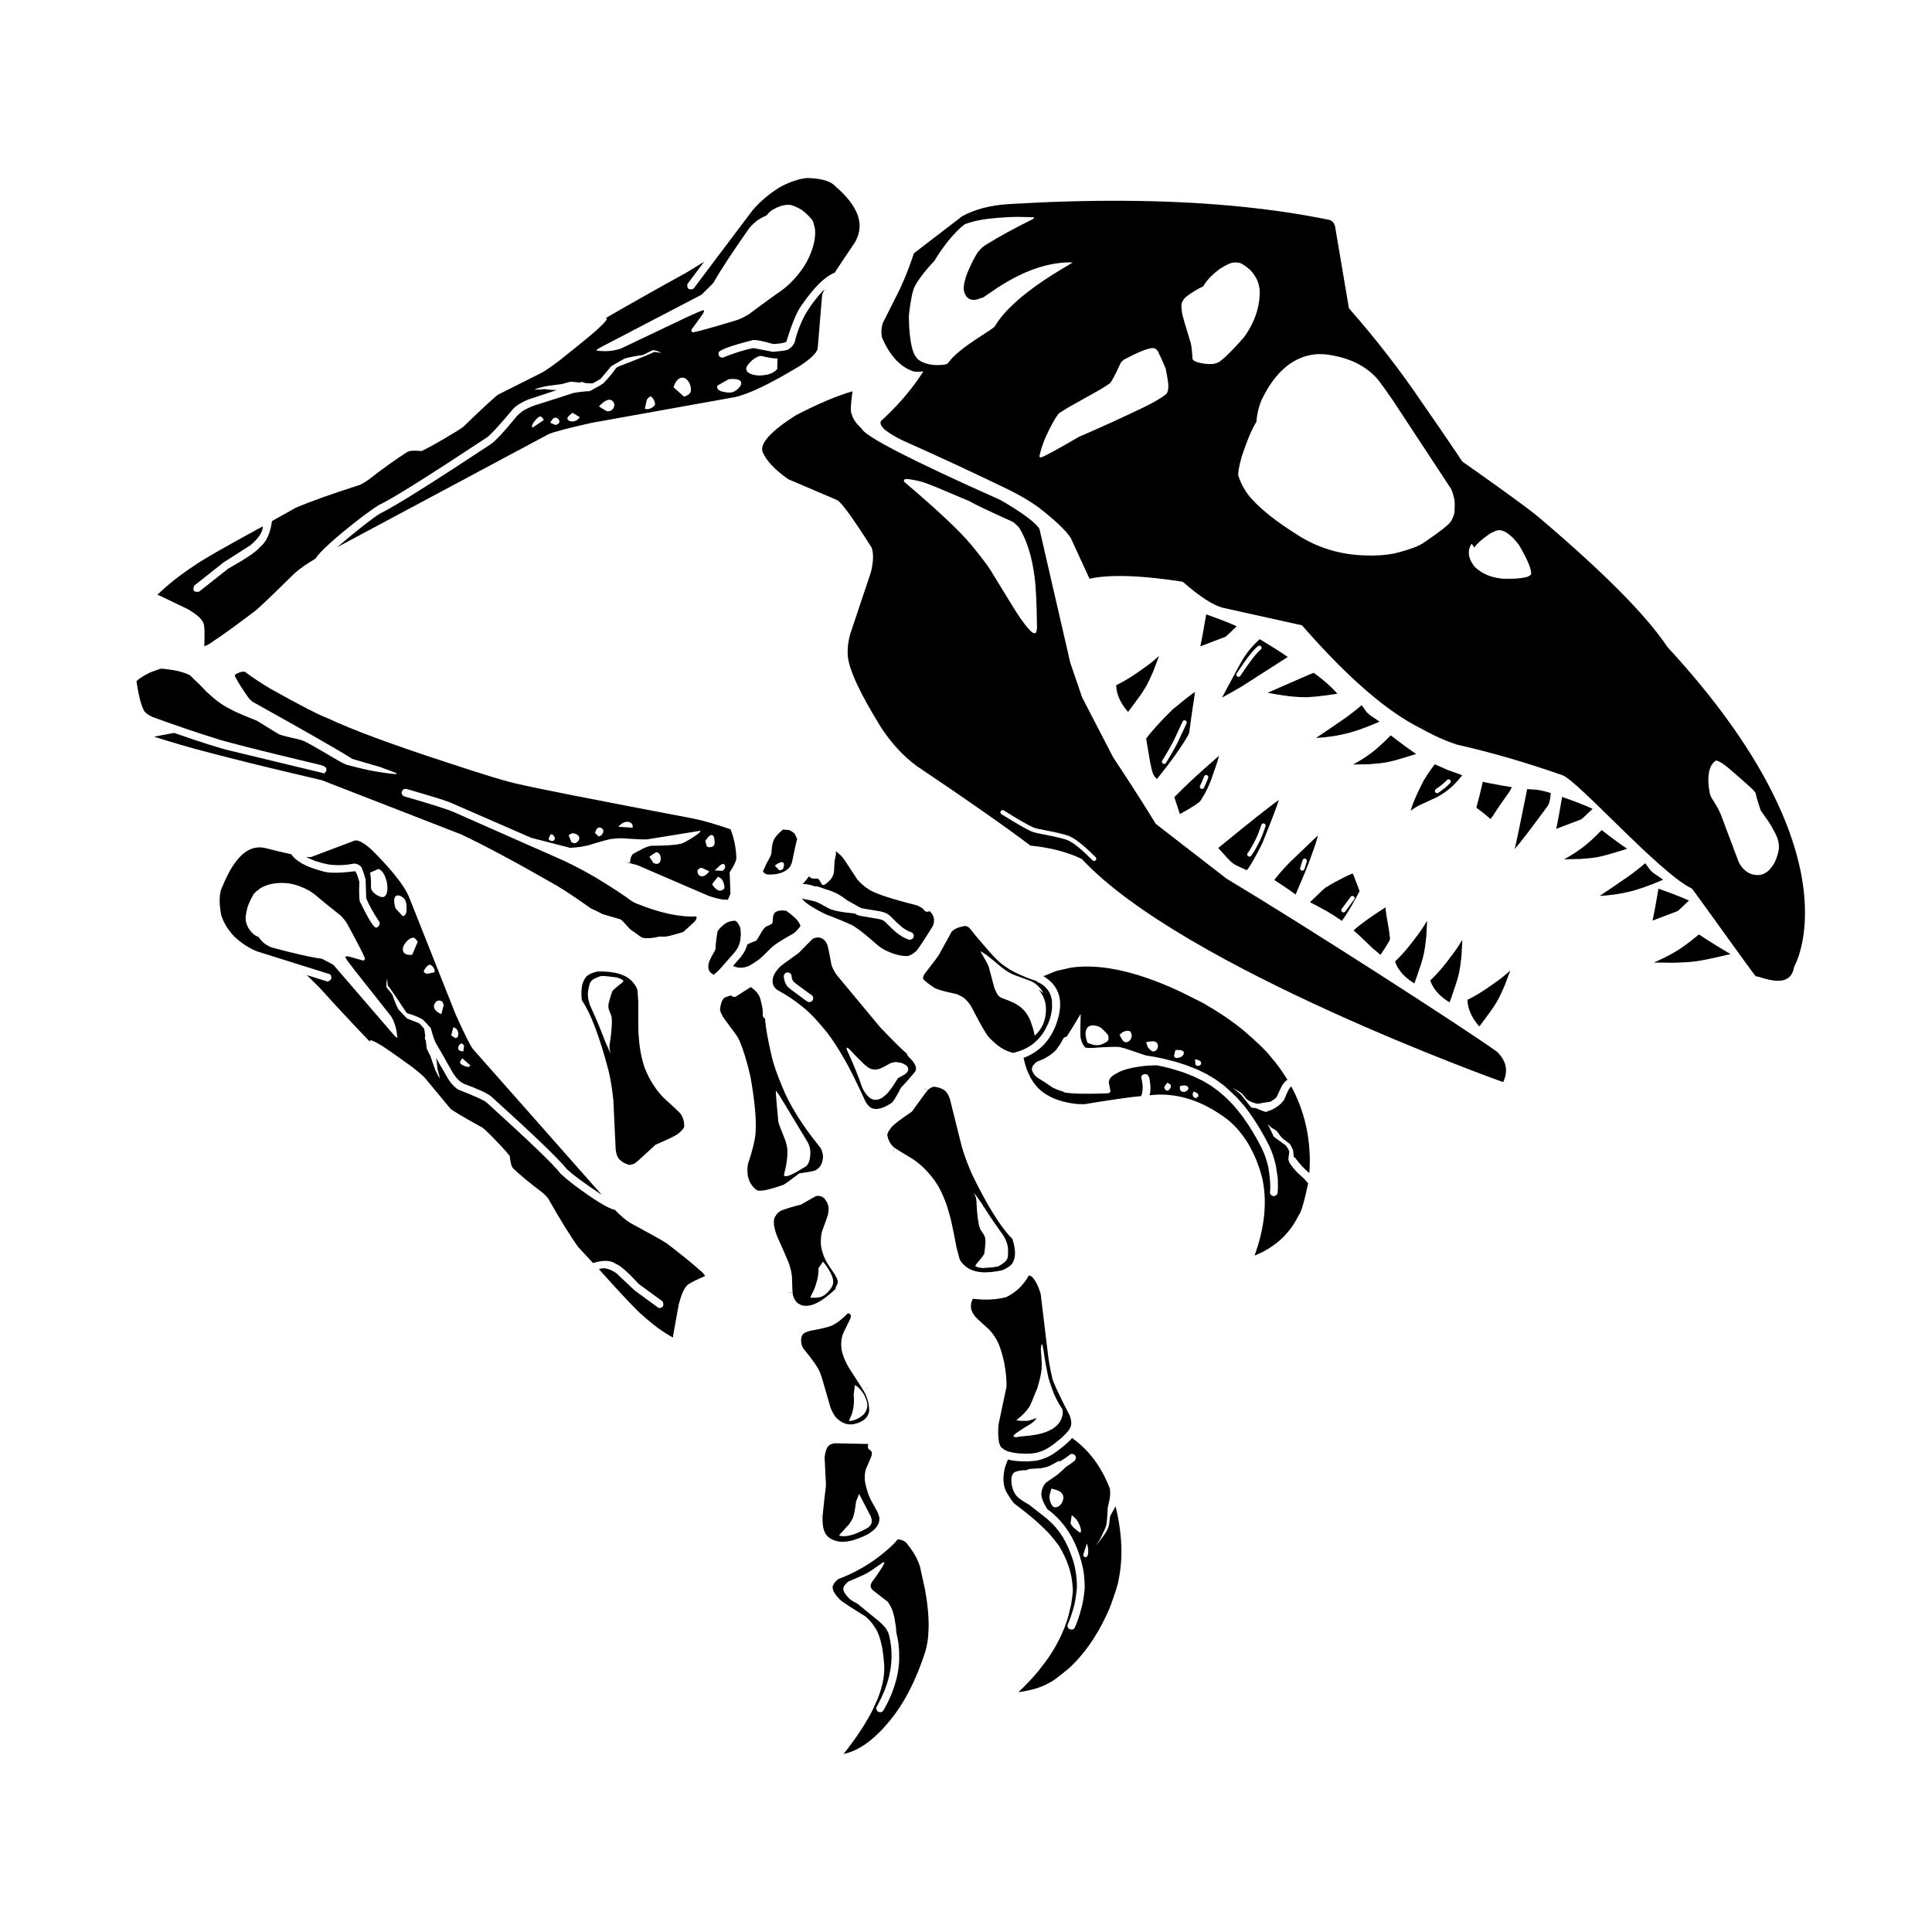 <svg xmlns="http://www.w3.org/2000/svg" xmlns:xlink="http://www.w3.org/1999/xlink" version="1.1" x="0px" y="0px" viewBox="0 0 100 100" enable-background="new 0 0 100 100" xml:space="preserve"><path d="M68.094,34.897c-0.031-0.023-0.063-0.048-0.098-0.073  c-0.092,0.037-0.192,0.077-0.302,0.123l-2.081,0.909  c0.52,0.102,0.978,0.17,1.372,0.205c0.163,0.015,0.315,0.022,0.456,0.025  h0.002c0.338,0.013,0.932-0.047,1.78-0.179h0.001  c-0.327-0.366-0.703-0.702-1.127-1.008L68.094,34.897z"></path><path d="M70.928,37.029c-0.076-0.057-0.141-0.116-0.193-0.176l-0.005-0.007  c-0.104-0.136-0.189-0.251-0.254-0.346v0.001  c-0.29,0.248-0.581,0.477-0.874,0.684l-0.002,0.001  c-0.673,0.467-1.167,0.804-1.484,1.01c0.529-0.03,1.014-0.098,1.454-0.202  l0.002-0.001c0.455-0.096,1.065-0.308,1.833-0.636  c-0.078-0.062-0.234-0.169-0.471-0.323L70.928,37.029z"></path><path d="M86.085,45.535c-0.078-0.062-0.235-0.169-0.471-0.323l-0.006-0.005  c-0.076-0.057-0.141-0.116-0.193-0.176l-0.006-0.007  c-0.104-0.136-0.188-0.251-0.253-0.346v0.001  c-0.29,0.248-0.582,0.477-0.874,0.684h-0.002  c-0.673,0.468-1.168,0.805-1.485,1.011c0.53-0.03,1.014-0.098,1.454-0.202  l0.003-0.001c0.455-0.096,1.065-0.308,1.832-0.636H86.085z"></path><path d="M71.987,38.062c-0.007,0.006-0.013,0.01-0.019,0.016  c-0.454,0.46-0.808,0.774-1.059,0.945c-0.254,0.188-0.545,0.371-0.875,0.549  l0.847-0.017c0.404-0.03,0.672-0.059,0.803-0.083l0.002-0.001  c0.262-0.046,0.523-0.11,0.784-0.192l0.003-0.001  c0.354-0.104,0.629-0.188,0.825-0.253c0,0,0.001,0,0.002,0  c-0.32-0.212-0.758-0.533-1.312-0.962L71.987,38.062z"></path><path d="M83.391,44.184c0.355-0.104,0.63-0.188,0.825-0.253  c0.001,0,0.002-0.001,0.003,0c-0.32-0.213-0.758-0.533-1.312-0.963  c-0.007,0.005-0.014,0.01-0.02,0.016c-0.455,0.459-0.808,0.774-1.06,0.945  c-0.253,0.188-0.544,0.372-0.874,0.549l0.846-0.018  c0.404-0.029,0.673-0.058,0.804-0.082l0.002-0.001  c0.262-0.046,0.523-0.11,0.784-0.192L83.391,44.184z"></path><path d="M72.207,49.766c0.181,0.552,0.642,0.921,1.001,1.135  c0-0.001,0.001-0.002,0.001-0.002c0.071-0.193,0.165-0.466,0.28-0.816  l0.002-0.002c0.091-0.258,0.165-0.518,0.22-0.777v-0.002  c0.029-0.13,0.066-0.396,0.111-0.8l0.046-0.845  c-0.188,0.323-0.382,0.608-0.579,0.855C73.11,48.757,72.682,49.326,72.207,49.766z  "></path><path d="M74.03,50.747c0.182,0.553,0.642,0.921,1.002,1.136c0-0.001,0-0.002,0-0.003  c0.071-0.192,0.165-0.465,0.281-0.815l0.001-0.003  c0.092-0.258,0.165-0.517,0.22-0.776l0.001-0.002  c0.029-0.13,0.066-0.397,0.111-0.8l0.045-0.846  c-0.188,0.323-0.382,0.608-0.579,0.855C74.934,49.738,74.506,50.309,74.03,50.747z"></path><path d="M75.957,51.746c0.007,0.581,0.335,1.07,0.614,1.384  c0-0.001,0-0.002,0.001-0.002c0.126-0.163,0.297-0.395,0.513-0.694l0.002-0.002  c0.165-0.219,0.312-0.444,0.442-0.676l0.002-0.002  c0.066-0.115,0.182-0.357,0.345-0.729l0.298-0.793  c-0.277,0.252-0.547,0.467-0.81,0.643C77.12,51.055,76.541,51.47,75.957,51.746z  "></path><path d="M57.775,35.465c0.008,0.581,0.335,1.071,0.615,1.384c0-0.001,0-0.002,0-0.002  c0.127-0.163,0.298-0.395,0.514-0.694l0.002-0.002  c0.165-0.219,0.312-0.444,0.442-0.676l0.001-0.002  c0.067-0.115,0.183-0.357,0.346-0.729l0.298-0.793  c-0.277,0.252-0.548,0.467-0.81,0.644C58.939,34.773,58.36,35.188,57.775,35.465  z"></path><path d="M87.937,48.369c-0.008,0.005-0.016,0.01-0.023,0.015  c-0.539,0.446-0.961,0.75-1.262,0.914c-0.304,0.18-0.653,0.354-1.052,0.521  l1.035,0.013c0.494-0.017,0.821-0.035,0.979-0.056h0.003  c0.318-0.037,0.637-0.093,0.953-0.167h0.002  c0.43-0.093,0.764-0.168,1.001-0.226c0,0,0.002,0,0.003,0  c-0.399-0.226-0.945-0.563-1.639-1.014H87.937z"></path><polygon points="78.258,40.744 78.258,40.744 78.259,40.745 "></polygon><polygon points="78.257,40.745 78.258,40.744 78.256,40.744 "></polygon><path d="M76.748,40.46c-0.106,0.486-0.212,0.917-0.319,1.291  c-0.006,0.025-0.008,0.045-0.006,0.058c0.004,0.005,0.011,0.012,0.02,0.019  c0.282,0.204,0.517,0.393,0.701,0.566c0.03-0.03,0.076-0.089,0.136-0.179  c0.244-0.383,0.532-0.803,0.863-1.258l0.113-0.213  c-0.358-0.054-0.756-0.125-1.192-0.211C76.972,40.516,76.866,40.491,76.748,40.46z"></path><path d="M81.939,42.332l0.493-0.468h0.002c0-0.001-0.002-0.001-0.002-0.001  c-0.409-0.186-0.936-0.391-1.578-0.614c-0.131,0.772-0.231,1.323-0.305,1.652  l0.002-0.001l1.303-0.496C81.868,42.396,81.896,42.371,81.939,42.332z"></path><path d="M86.926,47.081l0.494-0.468h0.001h0.001c-0.001,0-0.002,0-0.002-0.001  c-0.41-0.186-0.936-0.39-1.578-0.614v0.001  c-0.131,0.772-0.232,1.322-0.306,1.652l0.003-0.002l1.303-0.495  C86.855,47.146,86.884,47.121,86.926,47.081z"></path><path d="M62.434,31.802l-0.002,0.001c-0.13,0.771-0.23,1.322-0.304,1.652  l0.003-0.001l1.302-0.496c0.014-0.009,0.042-0.033,0.085-0.072l0.494-0.469  c0,0,0-0.001-0.001-0.001C63.602,32.23,63.076,32.026,62.434,31.802z"></path><polygon points="64.012,32.418 64.013,32.418 64.012,32.417 "></polygon><path d="M80.142,41.008c-0.139-0.042-0.341-0.087-0.606-0.135  c-0.139-0.004-0.288-0.013-0.452-0.027c-0.011-0.001-0.024-0.002-0.037-0.003  c-0.328,1.634-0.542,2.668-0.645,3.103c0.301-0.344,0.873-1.093,1.717-2.246  c0.08-0.135,0.129-0.351,0.147-0.649v-0.001  C80.225,41.035,80.184,41.021,80.142,41.008z"></path><polygon points="68.576,45.907 68.577,45.908 68.58,45.909 "></polygon><path d="M68.63,45.918c-0.004,0-0.007,0-0.01,0c-0.002,0-0.004,0-0.005,0  c-0.013-0.001-0.024-0.005-0.035-0.009c0.011,0.005,0.022,0.009,0.033,0.01  C68.62,45.92,68.625,45.919,68.63,45.918z"></path><polygon points="68.631,45.919 68.632,45.918 68.631,45.918 "></polygon><path d="M71.032,49.07c0.145,0.115,0.284,0.234,0.42,0.354  c0.004-0.006,0.009-0.013,0.013-0.019c0.292-0.432,0.451-0.692,0.479-0.781  c-0.002-0.011-0.002-0.021-0.001-0.031c0.003-0.018,0.002-0.036-0.001-0.057  v-0.002c-0.017-0.151-0.032-0.273-0.045-0.365  c-0.107-0.58-0.169-0.981-0.185-1.204c-0.779,0.497-1.331,0.896-1.655,1.195  h0.001C70.26,48.326,70.584,48.629,71.032,49.07z"></path><path d="M65.199,33.084l-0.002-0.001c-0.356,0.338-0.611,0.632-0.764,0.883  c-0.005,0.01-0.013,0.019-0.021,0.026c-0.072,0.089-0.414,0.709-1.024,1.858  c-0.047,0.088-0.091,0.174-0.133,0.257c0.341-0.185,0.695-0.387,1.063-0.605  l2.335-1.498h0.001c0-0.001,0-0.001-0.001-0.001h0.001  C66.339,33.781,65.853,33.475,65.199,33.084z M65.256,33.623  c-0.203,0.149-0.555,0.603-1.057,1.359c-0.023,0.036-0.064,0.054-0.104,0.05  c-0.019-0.001-0.037-0.007-0.054-0.019c-0.052-0.034-0.066-0.105-0.032-0.157  c0.517-0.78,0.888-1.252,1.112-1.417c0.022-0.018,0.051-0.024,0.077-0.021  c0.032,0.002,0.062,0.019,0.081,0.046C65.317,33.515,65.307,33.586,65.256,33.623z  "></path><path d="M60.691,36.723c-0.647,0.639-1.104,1.144-1.367,1.512h0.001  c0.058,0.33,0.128,0.747,0.212,1.249c0.059,0.291,0.105,0.478,0.143,0.561  l0.002,0.005c0.029,0.077,0.092,0.162,0.186,0.256l0.016,0.014  c0.758-0.938,1.308-1.714,1.647-2.327c0.013-0.021,0.023-0.075,0.036-0.163  c0.074-0.585,0.156-1.161,0.248-1.731c0.017-0.119,0.028-0.213,0.034-0.283  h-0.001C61.657,35.94,61.272,36.243,60.691,36.723z M61.416,37.444l-0.398,0.855  v0.002c-0.063,0.132-0.112,0.229-0.147,0.294  c-0.102,0.199-0.274,0.496-0.519,0.892c-0.023,0.039-0.065,0.058-0.106,0.055  c-0.018-0.002-0.035-0.007-0.05-0.017c-0.055-0.033-0.071-0.104-0.037-0.157  c0.241-0.393,0.411-0.686,0.51-0.879l0.002-0.003  c0.032-0.061,0.08-0.154,0.142-0.282l0.397-0.856  c0.021-0.045,0.066-0.069,0.113-0.065c0.013,0.001,0.025,0.005,0.038,0.011  C61.417,37.319,61.442,37.387,61.416,37.444z"></path><path d="M74.934,39.854l-0.005-0.002c-0.25-0.106-0.473-0.205-0.667-0.294  c-0.352,0.472-0.574,0.816-0.669,1.033l-0.003,0.006  c-0.297,0.585-0.488,1.04-0.574,1.366c0.117-0.087,0.213-0.151,0.287-0.191  c0.005-0.004,0.01-0.008,0.016-0.012c0.06-0.04,0.398-0.2,1.017-0.481  c0.201-0.104,0.373-0.212,0.516-0.32l0.003-0.002  c0.262-0.185,0.538-0.461,0.833-0.828H75.688c0,0-0.001,0-0.002-0.001  c0,0,0-0.001,0.001-0.001C75.456,40.046,75.206,39.956,74.934,39.854z M75.063,40.527  c-0.139,0.153-0.344,0.322-0.615,0.509c-0.023,0.015-0.049,0.021-0.075,0.019  c-0.032-0.003-0.063-0.02-0.084-0.049c-0.035-0.053-0.022-0.123,0.03-0.158  c0.257-0.177,0.448-0.334,0.575-0.473c0.025-0.028,0.061-0.041,0.095-0.038  c0.024,0.003,0.048,0.012,0.066,0.029C75.103,40.409,75.105,40.481,75.063,40.527z  "></path><path d="M60.783,41.259l0.288,0.877c0.683-0.376,1.047-0.618,1.096-0.729  c0.003-0.013,0.009-0.025,0.017-0.037c0.184-0.276,0.353-0.612,0.505-1.01  c0.215-0.596,0.351-1.01,0.407-1.241l-0.75,0.661  c-0.54,0.478-1.062,0.971-1.563,1.479H60.783z M62.116,40.666  c0.062-0.114,0.131-0.273,0.207-0.477c0.019-0.05,0.066-0.078,0.116-0.073  c0.01,0,0.021,0.003,0.03,0.007c0.06,0.022,0.089,0.088,0.066,0.146  c-0.079,0.212-0.152,0.381-0.218,0.505c-0.022,0.041-0.067,0.063-0.111,0.06  c-0.015-0.001-0.03-0.005-0.044-0.014C62.107,40.791,62.087,40.722,62.116,40.666  z"></path><path d="M66.192,41.407c-0.419,0.288-1.465,1.117-3.138,2.486h0.001  c0.421,0.472,0.664,0.729,0.733,0.771c0.02,0.008,0.036,0.021,0.049,0.037  h0.001c0.054,0.047,0.284,0.161,0.692,0.342  c0.145-0.151,0.408-0.604,0.792-1.36v0.001  C65.795,42.517,66.086,41.758,66.192,41.407z M65.204,43.532  c-0.186,0.371-0.334,0.625-0.445,0.763c-0.025,0.031-0.062,0.046-0.099,0.043  c-0.022-0.002-0.044-0.011-0.062-0.025c-0.05-0.039-0.058-0.111-0.018-0.16  C64.683,44.026,64.822,43.786,65,43.43v-0.001  c0.08-0.155,0.176-0.399,0.288-0.733c0.018-0.051,0.066-0.082,0.118-0.077  c0.009,0.001,0.018,0.003,0.026,0.005c0.06,0.021,0.092,0.085,0.071,0.146  C65.388,43.113,65.288,43.367,65.204,43.532z"></path><path d="M65.956,45.546c0.501,0.324,0.868,0.575,1.102,0.754h0.001  c0.406-0.933,0.687-1.623,0.84-2.072v-0.002  c0.173-0.47,0.277-0.797,0.312-0.981c-0.017,0.016-0.034,0.031-0.053,0.049  l-1.396,1.334c-0.303,0.309-0.571,0.614-0.806,0.919  c-0.002,0.003-0.004,0.006-0.007,0.008h0.001  C65.951,45.552,65.953,45.549,65.956,45.546z M67.422,44.523  c0.016-0.053,0.066-0.086,0.119-0.082c0.008,0.001,0.016,0.003,0.022,0.005  c0.06,0.018,0.095,0.082,0.077,0.142c-0.061,0.205-0.103,0.34-0.128,0.405  c-0.019,0.049-0.066,0.078-0.116,0.073c-0.011-0.001-0.021-0.003-0.031-0.008  c-0.059-0.021-0.088-0.088-0.065-0.146C67.322,44.853,67.363,44.723,67.422,44.523z  "></path><path d="M69.302,47.56c0.052,0.033,0.103,0.069,0.152,0.105h0.001  c0.224-0.294,0.529-0.805,0.915-1.534c-0.006-0.033-0.027-0.097-0.066-0.189  v-0.003L70.062,45.309c-0.021-0.047-0.037-0.08-0.05-0.1  c-0.001,0.001-0.003,0.001-0.006,0.003l-0.002,0.001  c-0.071,0.026-0.204,0.086-0.398,0.178c-0.415,0.209-0.722,0.378-0.919,0.509  c-0.013,0.009-0.027,0.015-0.042,0.017c-0.085,0.055-0.366,0.314-0.842,0.783  h0.001C68.479,47.041,68.978,47.328,69.302,47.56z M69.446,47.044l0.464-0.624  c0.024-0.033,0.063-0.05,0.103-0.046c0.021,0.001,0.04,0.009,0.058,0.021  c0.051,0.038,0.061,0.109,0.023,0.16l-0.464,0.624  c-0.025,0.033-0.063,0.05-0.102,0.046c-0.021-0.001-0.04-0.009-0.059-0.021  C69.42,47.166,69.409,47.095,69.446,47.044z"></path><path d="M63.488,45.48c-0.004-0.003-0.008-0.005-0.011-0.008l-3.158-2.444  l-0.498-0.387h-0.001c-0.109-0.179-0.222-0.363-0.341-0.553  c-0.528-0.85-1.148-1.812-1.861-2.886c-0.002-0.004-0.004-0.008-0.006-0.011  l-1.596-3.082c-0.003-0.005-0.004-0.01-0.007-0.016l-0.611-1.784  c-0.001-0.004-0.002-0.008-0.003-0.012l-1.596-6.933  c-0.235-0.346-0.908-0.842-2.02-1.486c-4.62-2.059-7.017-3.292-7.187-3.701  c-0.28-0.252-0.45-0.502-0.509-0.749c-0.006-0.009-0.011-0.019-0.016-0.029  c-0.05-0.12-0.031-0.501,0.057-1.146H44.125c-0.812,0.234-1.794,0.65-2.942,1.247  c-1.287,0.821-1.859,1.451-1.713,1.893c0.197,0.458,0.642,0.928,1.33,1.41  l2.527,1.081l0.007,0.004c0.218,0.112,0.809,0.926,1.771,2.438  c0.005,0.007,0.009,0.016,0.012,0.023c0.104,0.301,0.094,0.718-0.034,1.252  l-0.003,0.01l-1.07,3.198c-0.106,0.374-0.151,0.729-0.133,1.066v0.001  c0.026,0.707,0.607,1.974,1.742,3.8c0.543,0.819,1.149,1.474,1.818,1.965  c2.726,1.834,4.692,3.211,5.898,4.128c1.005,0.098,1.885,0.324,2.639,0.681  C55.987,44.457,56,44.466,56.01,44.476c5.246,5.634,21.793,11.535,21.793,11.535  c0.276-0.576,0.169-1.102-0.323-1.578C75.633,53.118,67.54,47.91,63.488,45.48z   M50.28,28.21c-0.597-0.719-1.75-1.803-3.458-3.254  c-0.077-0.11-0.031-0.163,0.137-0.16l0.069,0.004  c0.381,0.053,0.685,0.124,0.913,0.214l0.472,0.183l1.742,0.734  c0.312,0.181,1.045,0.529,2.197,1.048c0.098,0.039,0.229,0.147,0.392,0.323  c0.399,0.645,0.667,1.49,0.802,2.536c0.074,0.531,0.116,1.423,0.128,2.675  c-0.013,0.182-0.051,0.271-0.116,0.265c-0.006-0.001-0.013-0.002-0.02-0.004  c-0.003,0-0.007,0-0.012-0.001c-0.121-0.011-0.357-0.268-0.709-0.771  c-0.147-0.201-0.673-1.047-1.575-2.535C51.065,29.197,50.745,28.778,50.28,28.21z   M56.711,44.529c-0.024,0.024-0.059,0.036-0.091,0.033  c-0.025-0.003-0.051-0.014-0.07-0.033c-0.525-0.527-0.927-0.86-1.209-1.001  l-0.003-0.002c-0.08-0.044-0.183-0.081-0.306-0.112h-0.002  c-0.29-0.08-0.729-0.175-1.317-0.285l-0.004-0.001  c-0.136-0.03-0.239-0.061-0.311-0.09c-0.277-0.12-0.799-0.419-1.564-0.898  c-0.054-0.033-0.07-0.104-0.036-0.157c0.023-0.038,0.064-0.057,0.106-0.053  c0.018,0.001,0.035,0.007,0.05,0.017c0.757,0.473,1.268,0.768,1.534,0.882  c0.059,0.024,0.148,0.05,0.27,0.077h0.001  c0.594,0.111,1.037,0.207,1.332,0.288c0.141,0.035,0.259,0.08,0.355,0.133  c0.304,0.152,0.725,0.5,1.266,1.042C56.756,44.413,56.756,44.484,56.711,44.529z"></path><path d="M86.301,33.484c-1.055-1.591-3.205-3.77-6.452-6.538l-0.004-0.004  c-0.354-0.331-1.574-1.232-3.656-2.702c-0.161-0.113-0.329-0.23-0.501-0.351  c-0.111-0.169-0.228-0.344-0.349-0.523h0.001  c-0.001-0.001-0.001-0.002-0.003-0.002c-0.504-0.749-1.084-1.596-1.743-2.54  l-0.001-0.001c-1.097-1.627-2.348-3.241-3.752-4.844  c-0.014-0.017-0.023-0.035-0.027-0.057l-0.687-4.063v-0.008  c-0.026-0.248-0.128-0.403-0.307-0.467c-1.624-0.335-3.373-0.584-5.246-0.749  c-3.369-0.298-7.142-0.323-11.317-0.074c-0.958,0.054-1.774,0.263-2.448,0.626  l-2.504,1.922l-0.02,0.051c-0.013,0.045-0.044,0.14-0.093,0.286  c-0.009,0.02-0.018,0.038-0.025,0.057h0.001  c-0.041,0.118-0.081,0.235-0.125,0.353v0.001  c-0.142,0.374-0.3,0.751-0.477,1.13l-0.002,0.004l-0.864,1.717  c-0.089,0.267-0.103,0.528-0.041,0.784c0.39,0.888,0.898,1.453,1.525,1.697  c0.004,0.001,0.007,0.003,0.011,0.005c0.043,0.022,0.103,0.036,0.181,0.043  c0.04,0.003,0.085,0.005,0.134,0.005c0.041,0,0.085-0.002,0.131-0.006  l0.154-0.012c-0.052,0.081-0.105,0.162-0.16,0.242  c-0.57,0.839-1.249,1.614-2.037,2.325c-0.062,0.127,0.008,0.28,0.211,0.458  c0.245,0.191,0.553,0.377,0.921,0.553c1.825,0.812,3.645,1.657,5.461,2.535  l0.001,0.001c0.609,0.303,1.121,0.604,1.534,0.902l0.003,0.002  c0.86,0.665,1.424,1.195,1.688,1.593c0.003,0.005,0.006,0.01,0.008,0.016  l0.969,2.104c0.719-0.161,1.712-0.185,2.978-0.073  c0.552,0.049,1.157,0.123,1.813,0.225c0.021,0.003,0.041,0.013,0.058,0.026  c0.858,0.745,1.534,1.186,2.028,1.32l3.746,0.83l0.001,0.001l0.001-0.001  l0.373,0.083c0.085,0.099,0.17,0.195,0.255,0.291  c2.24,2.527,4.205,4.209,5.894,5.045l0.005,0.002  c0.684,0.382,1.313,0.662,1.887,0.843c1.728,0.388,3.541,0.914,5.437,1.578  c0.771,0.252,5.06,5.094,6.694,5.862c0.058,0.021,3.258,4.535,3.314,4.541  c0.305,0.025,1.792,0.759,1.985-0.483C92.861,50.044,96.281,44.292,86.301,33.484z   M51.51,16.862c-0.04,0.175-1.868,1.096-2.44,1.933  c-0.057,0.069-0.251,0.103-0.585,0.102c-0.057-0.001-0.112-0.004-0.166-0.008  c-0.283-0.025-0.527-0.104-0.733-0.236c-0.186-0.128-0.316-0.363-0.391-0.706  c-0.094-0.381-0.145-0.897-0.153-1.553c0.021-0.319,0.078-0.701,0.166-1.145  c0.054-0.229,0.115-0.399,0.184-0.509c0.209-0.362,0.533-0.776,0.975-1.245  c0.188-0.316,0.426-0.66,0.714-1.03c0.344-0.412,0.633-0.701,0.867-0.866  c0.324-0.119,0.707-0.208,1.147-0.27c0.811-0.088,1.451-0.12,1.922-0.097  l0.507,0.015c0,0.041-0.028,0.075-0.086,0.104  c-0.942,0.467-1.738,0.903-2.39,1.308c-0.148,0.083-0.298,0.22-0.449,0.411  c-0.158,0.246-0.334,0.595-0.526,1.044c-0.096,0.248-0.156,0.471-0.181,0.67  c-0.059,0.312,0.127,1.006,0.913,0.628c0.004,0.191,2.137-1.894,4.719-1.832  C55.529,13.631,52.526,15.157,51.51,16.862z M60.374,20.384  c-0.228,0.194-0.61,0.422-1.15,0.685c-1.2,0.577-2.325,1.09-3.376,1.539  c-1.182,0.69-1.84,1.047-1.976,1.067c-0.005,0.001-0.009,0.001-0.013,0  c-0.035-0.003-0.056-0.024-0.06-0.064c0.068-0.31,0.169-0.622,0.302-0.938  c0.243-0.545,0.467-0.96,0.672-1.243c0.018-0.027,0.177-0.133,0.476-0.315  l1.727-0.97l0.461-0.295c0.08-0.059,0.269-0.413,0.568-1.062  c0.034-0.056,0.092-0.114,0.174-0.177c0.698-0.369,1.177-0.566,1.432-0.591  l0.086-0.002c0.095,0.012,0.169,0.059,0.222,0.142  c0.119,0.229,0.259,0.534,0.417,0.917c0.08,0.393,0.126,0.68,0.137,0.864  C60.479,20.146,60.447,20.294,60.374,20.384z M63.165,18.688  c-0.136,0.107-0.323,0.16-0.563,0.157C62.551,18.844,62.5,18.841,62.451,18.836  c-0.187-0.017-0.36-0.051-0.521-0.104c-0.089-0.027-0.157-0.075-0.204-0.142  c-0.027-0.43-0.058-0.704-0.09-0.822c-0.261-0.848-0.408-1.35-0.443-1.505  c-0.048-0.311-0.056-0.505-0.025-0.581c0.06-0.146,0.148-0.262,0.266-0.351  c0.281-0.209,0.563-0.379,0.844-0.509c0.161-0.294,0.449-0.596,0.863-0.908  c0.363-0.229,0.615-0.339,0.756-0.326c0.002,0,0.005,0,0.007,0h0.138  c0.072,0.007,0.141,0.023,0.208,0.049c0.154,0.092,0.271,0.172,0.35,0.241  c0.171,0.13,0.326,0.33,0.463,0.602c0.072,0.157,0.119,0.343,0.14,0.558  c0.008,0.329-0.03,0.654-0.114,0.976c-0.137,0.511-0.372,0.994-0.704,1.446  C63.859,18.062,63.453,18.471,63.165,18.688z M75.284,26.532  c-0.041,0.166-0.1,0.313-0.178,0.442c-0.099,0.173-0.556,0.535-1.372,1.088  c-0.267,0.201-0.796,0.397-1.585,0.59c-0.465,0.087-0.961,0.119-1.492,0.096  c-0.152-0.004-0.304-0.013-0.454-0.026c-1.16-0.102-2.222-0.478-3.184-1.126  c-0.916-0.577-1.634-1.14-2.153-1.688c-0.354-0.364-0.609-0.793-0.769-1.286  c-0.03-0.124,0.028-0.459,0.178-1.005c0.286-0.853,0.538-1.445,0.754-1.777  c0.03-0.393,0.114-0.757,0.25-1.093C65.362,20.562,65.479,20.345,65.625,20.095  c0.698-1.131,1.573-1.721,2.624-1.767l0.333,0.011  c1.201,0.141,2.116,0.578,2.744,1.312c0.17,0.219,0.423,0.57,0.758,1.056  l3.001,4.563c0.064,0.1,0.126,0.282,0.185,0.547  C75.3,25.9,75.305,26.14,75.284,26.532z M79.215,29.765l-0.062,0.047  c-0.052,0.029-0.121,0.055-0.208,0.074c-0.299,0.063-0.692,0.085-1.179,0.065  c-0.514-0.046-0.943-0.207-1.288-0.483l-0.129-0.109  c-0.081-0.098-0.146-0.192-0.196-0.286l-0.065-0.141  c-0.035-0.093-0.056-0.183-0.062-0.272c-0.012-0.179,0.036-0.353,0.145-0.521  l0.142,0.203c0.104-0.173,0.342-0.393,0.718-0.659  c0.096-0.07,0.223-0.138,0.381-0.204c0.08-0.029,0.153-0.04,0.22-0.034  c0.002,0,0.004,0,0.006,0l0.007,0.001c0.125,0.011,0.258,0.066,0.398,0.166  c0.181,0.144,0.291,0.243,0.332,0.299c0.077,0.083,0.156,0.177,0.237,0.282  c0.397,0.672,0.609,1.146,0.638,1.424l0.001,0.095L79.215,29.765z M92.062,44.024  c-0.067,0.295-0.148,0.522-0.244,0.685c-0.149,0.231-0.283,0.382-0.403,0.45  c-0.065,0.044-0.135,0.077-0.206,0.1l-0.109,0.025  c-0.053,0.011-0.135,0.013-0.245,0.003c-0.011-0.001-0.021-0.002-0.031-0.004  c-0.317-0.046-0.579-0.238-0.784-0.578l-0.056-0.112l-0.924-2.459  c-0.058-0.129-0.099-0.216-0.124-0.262c-0.121-0.221-0.243-0.423-0.365-0.607  c-0.026-0.052-0.043-0.093-0.054-0.126c-0.106-0.464-0.121-0.877-0.044-1.242  c0.039-0.141,0.081-0.245,0.127-0.31l0.093-0.12l0.113-0.099l0.033-0.003  l0.005,0.001c0.144,0.037,0.331,0.149,0.562,0.338  c0.842,0.72,1.304,1.132,1.384,1.236c0.055,0.068,0.084,0.111,0.086,0.127  c0.022,0.139,0.106,0.43,0.255,0.875c0.321,0.448,0.52,0.744,0.594,0.89  c0.122,0.21,0.214,0.396,0.277,0.563c0.047,0.151,0.072,0.278,0.076,0.382  C92.081,43.816,92.076,43.899,92.062,44.024z"></path><path d="M57.741,77.962c-0.084,0.168-0.17,0.322-0.257,0.464  c-0.013,0.03-0.024,0.073-0.034,0.128c-0.021,0.196-0.037,0.323-0.05,0.382  c-0.021,0.09-0.044,0.159-0.069,0.21c-0.069,0.131-0.145,0.255-0.228,0.37  c-0.16,0.216-0.289,0.378-0.389,0.486v-0.001  c0.137-0.194,0.221-0.323,0.253-0.387c0.172-0.345,0.269-0.565,0.288-0.66  c0.025-0.037,0.053-0.338,0.08-0.904c0.072-0.308,0.113-0.505,0.12-0.594  c0.011-0.076,0.011-0.206-0.001-0.391l0.001,0.001  c-0.384-0.992-0.916-1.772-1.593-2.342l-0.16-0.135l-0.208-0.161  c-0.203,0.241-0.537,0.521-1.001,0.84c-0.228,0.142-0.465,0.243-0.711,0.304  c-0.06,0.028-0.25,0.051-0.575,0.07c-0.461,0.004-0.808-0.029-1.038-0.1  C52.061,75.823,52.004,75.987,52,76.036c-0.125,0.547-0.062,0.998,0.189,1.354  c0.091,0.154,0.191,0.297,0.303,0.427c0.248,0.186,0.475,0.361,0.679,0.527  c0.356,0.288,0.647,0.547,0.874,0.775c0.219,0.198,0.479,0.502,0.778,0.909  c0.438,0.727,0.671,1.447,0.698,2.164c0.028,0.082,0,0.377-0.085,0.882  l-0.142,0.593c-0.113,0.391-0.265,0.778-0.454,1.159  c-0.188,0.382-0.416,0.758-0.681,1.128l-0.426,0.553  c-0.303,0.365-0.644,0.725-1.022,1.08c0.67-0.093,1.2-0.253,1.59-0.481  c0.126-0.042,0.46-0.288,1.005-0.737c0.213-0.193,0.419-0.406,0.618-0.639  c0.397-0.462,0.767-1.008,1.104-1.641c0.162-0.308,0.306-0.612,0.43-0.915  c0.275-0.752,0.419-1.201,0.428-1.346c0.251-1.145,0.204-2.433-0.144-3.865  L57.741,77.962z M55.795,78.766c0.036,0.062,0.069,0.134,0.101,0.216  c0.014,0.038,0.025,0.073,0.034,0.107l0.01,0.05l0.007,0.047  c0.004,0.031,0.005,0.06,0.003,0.087c0,0.005-0.004,0.016-0.013,0.03  c-0.007,0.01-0.018,0.016-0.029,0.018c-0.005,0-0.013-0.001-0.019-0.003  c-0.002,0.001-0.014-0.006-0.037-0.022c-0.014-0.007-0.078-0.057-0.192-0.148  c-0.063-0.051-0.113-0.1-0.15-0.145c-0.02-0.022-0.037-0.045-0.051-0.067  L55.438,78.9c-0.011-0.021-0.02-0.045-0.026-0.065l0.06-0.41  c0.02,0.015,0.039,0.029,0.058,0.044l0.007,0.006  C55.648,78.566,55.735,78.663,55.795,78.766z M56.006,83.113  c-0.133,0.521-0.26,0.901-0.382,1.141c-0.065,0.103-0.164,0.12-0.294,0.054  c-0.002-0.001-0.003-0.002-0.005-0.003c-0.055-0.045-0.079-0.108-0.071-0.189  c0.133-0.316,0.235-0.608,0.307-0.872c0.068-0.207,0.129-0.565,0.182-1.074  c-0.003-0.567-0.087-1.087-0.253-1.558c-0.227-0.651-0.504-1.163-0.833-1.535  c-0.105-0.129-0.26-0.285-0.465-0.468L53.281,77.895l-0.389-0.237  c-0.053-0.036-0.099-0.07-0.139-0.103c-0.039-0.031-0.071-0.062-0.099-0.089  c-0.086-0.079-0.16-0.202-0.223-0.367c-0.065-0.181-0.093-0.381-0.08-0.6  c0.03-0.174,0.104-0.281,0.22-0.323c0.122-0.04,0.232-0.063,0.332-0.072  L53.156,76.094h0.001c0.016-0.016,0.034-0.029,0.056-0.04  c0.041-0.017,0.067-0.022,0.077-0.021c0.281-0.017,0.478-0.028,0.59-0.039  c0.042-0.008,0.08-0.016,0.116-0.022l0.174-0.041h0.001  c0.021-0.006,0.04-0.013,0.056-0.018c0.021-0.007,0.04-0.014,0.059-0.019  h0.001c0.145-0.072,0.33-0.173,0.556-0.301l-0.054,0.085  c0.213-0.111,0.415-0.245,0.609-0.402c0.028-0.015,0.058-0.021,0.088-0.021  c0.053,0.004,0.089,0.014,0.108,0.029c0.001,0.001,0.001,0.001,0.001,0.002  l0.02,0.013c0.091,0.091,0.099,0.188,0.021,0.293  c-0.046,0.048-0.163,0.136-0.351,0.264C55.25,75.878,55.215,75.899,55.179,75.922  h0.001c-0.029,0.029-0.061,0.059-0.093,0.089  c-0.166,0.156-0.288,0.267-0.366,0.329l-0.483,0.332  c-0.08,0.058-0.126,0.095-0.138,0.11c-0.117,0.148-0.183,0.319-0.199,0.514  c-0.018,0.18,0.082,0.447,0.298,0.805l0.001,0.002l0.186,0.142  c0.875,0.719,1.438,1.733,1.689,3.044c0.045,0.276,0.068,0.573,0.069,0.895  C56.122,82.498,56.076,82.809,56.006,83.113z M55.033,77.441  c0.019,0.098-0.001,0.205-0.059,0.322c-0.049,0.097-0.117,0.169-0.209,0.219  c-0.042,0.021-0.083,0.033-0.124,0.035c-0.021,0.001-0.041,0.001-0.062-0.003  l-0.029-0.008C54.536,78,54.526,77.995,54.519,77.989  c-0.004-0.003-0.009-0.006-0.014-0.01c-0.035-0.028-0.072-0.083-0.109-0.164  c-0.034-0.072-0.057-0.152-0.069-0.237c-0.004-0.027-0.006-0.054-0.006-0.081  c-0.003-0.015,0.001-0.053,0.009-0.119l0.088-0.325  c0.195,0.034,0.345,0.087,0.448,0.156l0.037,0.027  c0.028,0.023,0.052,0.048,0.071,0.075c0.021,0.025,0.035,0.055,0.046,0.084  L55.033,77.441z M56.323,80.381l-0.009,0.062l-0.014,0.06  c-0.01,0.032-0.024,0.057-0.044,0.072c-0.009,0.008-0.021,0.014-0.032,0.019  l-0.02,0.003c-0.014,0.002-0.027,0.002-0.043-0.001  c-0.019-0.006-0.033-0.014-0.047-0.023c-0.01-0.008-0.018-0.018-0.024-0.028  c-0.014-0.021-0.02-0.049-0.02-0.081l0.188-0.574l0.001,0.001  c0.034,0.104,0.056,0.202,0.064,0.294l0.003,0.068  C56.329,80.296,56.328,80.339,56.323,80.381z"></path><path d="M53.841,75.136c0.257-0.071,0.591-0.28,0.999-0.627  c0.361-0.301,0.562-0.548,0.602-0.739c0.021-0.148-0.005-0.317-0.076-0.507  c-0.566-1.087-0.869-1.746-0.911-1.978c-0.103-0.44-0.177-0.865-0.223-1.271  l-0.369-3.059c-0.124-0.398-0.271-0.685-0.439-0.857l-0.018-0.016  c-0.058-0.046-0.112-0.064-0.161-0.055c-0.274,0.5-0.664,0.872-1.171,1.115  c-0.522,0.133-1.091,0.16-1.706,0.083c-0.04,0.029-0.069,0.098-0.09,0.204  c-0.062,0.236-0.003,0.465,0.178,0.687c-0.002,0.023,0.248,0.261,0.749,0.711  c0.14,0.155,0.251,0.302,0.331,0.439c0.155,0.236,0.299,0.638,0.431,1.208  c0.105,0.562,0.146,1.005,0.125,1.326l-0.409,1.934l-0.017,0.285  c-0.007,0.508,0.053,0.813,0.181,0.916c0.014,0.013,0.03,0.021,0.048,0.028  c0.012,0.014,0.025,0.027,0.042,0.039c0.133,0.107,0.386,0.183,0.761,0.223  C53.211,75.266,53.593,75.236,53.841,75.136z M52.475,74.362  c-0.033-0.029-0.014-0.074,0.062-0.136c0.144-0.118,0.425-0.3,0.846-0.548  c0.139-0.107,0.224-0.194,0.254-0.259c0.002-0.007,0.001-0.012-0.002-0.015  c-0.002-0.002-0.007-0.002-0.015-0.001c-0.207,0.085-0.365,0.131-0.474,0.142  c-0.319,0.002-0.495-0.01-0.527-0.036c-0.005-0.003-0.007-0.008-0.005-0.012  c0.289-0.22,0.51-0.444,0.661-0.675c0.043-0.054,0.185-0.388,0.426-1  c0.129-0.444,0.2-0.767,0.214-0.968c0.016-0.16,0.002-0.499-0.041-1.013  c0.01-0.186,0.031-0.271,0.062-0.259l0.001,0.001  c0.014,0.011,0.035,0.094,0.065,0.248c0.073,0.518,0.164,1.021,0.271,1.512  c0.151,0.484,0.271,0.806,0.355,0.963c0.106,0.228,0.224,0.432,0.349,0.612  c0.035,0.076,0.041,0.188,0.016,0.339l-0.062,0.206l-0.107,0.185L54.675,73.812  l-0.191,0.143l-0.232,0.119c-0.169,0.074-0.366,0.133-0.593,0.179l-0.36,0.056  c-0.299,0.02-0.536,0.047-0.708,0.081C52.542,74.39,52.504,74.38,52.475,74.362z  "></path><path d="M47.617,81.08l-0.084-0.23c-0.122-0.303-0.32-0.623-0.596-0.962  l-0.052-0.062c-0.126-0.092-0.266-0.143-0.422-0.154  c-0.142,0.207-0.468,0.51-0.979,0.908c-0.646,0.49-1.349,0.875-2.104,1.156  c-0.168,0.146-0.261,0.269-0.278,0.371C43.066,82.273,43.187,82.5,43.465,82.785  c0.014,0.013,0.031,0.028,0.053,0.046c0.169,0.137,0.589,0.411,1.258,0.822  c0.003,0.003,0.007,0.005,0.01,0.007c0.186,0.151,0.344,0.329,0.47,0.533  c0.266,0.354,0.434,0.988,0.504,1.901c0.049,0.545-0.062,1.155-0.332,1.834  l-0.233,0.521c-0.175,0.356-0.39,0.728-0.646,1.117  c-0.255,0.39-0.55,0.796-0.885,1.219c0.794-0.165,1.597-0.745,2.406-1.739  c0.754-0.918,1.366-2.121,1.839-3.607c0.062-0.228,0.106-0.477,0.133-0.746  l0.023-0.421c0.012-0.582-0.049-1.249-0.187-2.001L47.617,81.08z M46.152,87.661  c-0.11,0.279-0.256,0.574-0.436,0.886c-0.082,0.091-0.177,0.103-0.284,0.035  c-0.067-0.065-0.091-0.134-0.071-0.205l0.235-0.454l0.178-0.4  c0.107-0.267,0.191-0.531,0.253-0.795l0.074-0.395  c0.075-0.525,0.058-1.046-0.053-1.561C46.029,84.68,46.005,84.589,45.975,84.5  l0.001,0.001c-0.012-0.021-0.023-0.042-0.034-0.061  c-0.062-0.116-0.114-0.196-0.158-0.24c-0.058-0.07-0.16-0.169-0.306-0.296  l-1.094-0.896c-0.169-0.083-0.298-0.16-0.385-0.23  c-0.018-0.015-0.033-0.029-0.048-0.043c-0.104-0.104-0.183-0.204-0.239-0.301  c-0.022-0.032-0.042-0.092-0.063-0.181c-0.003-0.051,0.013-0.104,0.046-0.162  c0.015-0.041,0.082-0.115,0.203-0.225c0.505-0.212,0.821-0.354,0.947-0.423  c0.073-0.03,0.358-0.221,0.855-0.571c0.024-0.015,0.045-0.021,0.063-0.02  l0.005,0.002c0.02,0.022-0.018,0.113-0.112,0.273  c-0.22,0.342-0.4,0.601-0.537,0.777c-0.043,0.082-0.062,0.148-0.055,0.197  c0.003,0.068,0.043,0.139,0.119,0.213l0.753,0.583  c0.058,0.06,0.138,0.194,0.237,0.403c0.015,0.021,0.056,0.161,0.122,0.425  l0.08,0.509c0.004,0.029,0.012,0.13,0.023,0.3l0.002,0.002  c0.109,0.403,0.156,0.875,0.142,1.414C46.514,86.518,46.383,87.087,46.152,87.661z"></path><path d="M42.928,62.959c-0.007-0.007-0.01-0.01-0.012-0.012  c-0.007-0.009-0.014-0.018-0.02-0.027c-0.008-0.011-0.013-0.023-0.018-0.036  c-0.001-0.002-0.004-0.008-0.006-0.02c-0.001-0.004-0.003-0.009-0.003-0.014  L42.869,62.844l-0.001,0.001c0,0.006,0,0.011,0.001,0.017s0.003,0.011,0.004,0.017  L42.875,62.887c0.002,0.006,0.004,0.011,0.007,0.016  c0.002,0.006,0.005,0.011,0.009,0.016c0.006,0.011,0.015,0.021,0.024,0.032  c0.004,0.003,0.008,0.007,0.011,0.009l0.006,0.005l0.001,0.002  c0.004,0.002,0.008,0.005,0.014,0.01l-0.001-0.002  c-0.002-0.001-0.003-0.002-0.004-0.003C42.937,62.968,42.933,62.963,42.928,62.959  z"></path><polygon points="42.868,62.845 42.868,62.845 42.868,62.844 "></polygon><path d="M66.839,56.24v-0.001c-0.072,0.01-0.198,0.243-0.378,0.698l-0.189,0.215  c-0.171,0.143-0.353,0.254-0.548,0.335c-0.018,0.003-0.034,0.005-0.052,0.005  l0.001,0.001c-0.072,0.039-0.126,0.061-0.164,0.064  c-0.106-0.034-0.28-0.103-0.52-0.203l-0.205-0.022  c-0.001-0.001-0.002-0.002-0.003-0.003c-0.057-0.046-0.229-0.259-0.516-0.64  c-0.037-0.038-0.096-0.089-0.175-0.153c-0.077-0.062-0.174-0.138-0.29-0.224  c0.176,0.087,0.336,0.183,0.479,0.287c0.001-0.001,0.002,0,0.004,0.001  c0.018,0.015,0.089,0.103,0.215,0.265c0.015,0.015,0.029,0.029,0.044,0.041  c0.008,0.006,0.016,0.012,0.023,0.017c0.102,0.072,0.241,0.134,0.416,0.185  c0.07,0.016,0.123,0.021,0.162,0.018c0.249-0.049,0.445-0.081,0.587-0.095  c0.016-0.006,0.033-0.013,0.053-0.021l0.002,0.001  c0.163-0.104,0.26-0.181,0.291-0.228l0.275-0.581  c0.1-0.157,0.195-0.261,0.288-0.313c-0.279-0.455-0.574-0.86-0.886-1.215  c-0.221-0.287-0.683-0.734-1.388-1.339l-0.027-0.021  c-0.015-0.013-0.03-0.025-0.046-0.038c-0.563-0.457-1.238-0.91-2.024-1.361  l-1.16-0.581c-0.752-0.353-1.465-0.634-2.138-0.844  c-0.672-0.21-1.305-0.348-1.896-0.415s-1.143-0.063-1.654,0.012l-0.737,0.167  l-0.677,0.273c0.096,0.057,0.184,0.117,0.264,0.183  c0.656,0.531,0.777,1.328,0.365,2.392c-0.332,0.819-0.889,1.372-1.67,1.659  l0.014-0.004c0.078,0.336,0.146,0.562,0.2,0.679l0.165,0.351  c0.165,0.289,0.354,0.521,0.565,0.691c0.007,0.006,0.013,0.011,0.02,0.016  c0.463,0.359,1.076,0.576,1.841,0.652l0.361,0.006  c1.411-0.231,2.389-0.372,2.936-0.42c0.104-0.267,0.104-0.59-0.001-0.969  c0.021-0.107,0.096-0.164,0.226-0.17c0.039,0.004,0.072,0.018,0.102,0.041  c0.063,0.052,0.103,0.15,0.119,0.297c0.051,0.312,0.046,0.566-0.014,0.761  c1.367-0.167,2.717,0.253,4.048,1.261c0.838,0.692,1.432,1.694,1.782,3.006  c0.271,1.22,0.14,2.563-0.394,4.031c1.05-0.422,1.811-1.116,2.283-2.084  c0.119-0.124,0.283-0.675,0.492-1.654l-0.216-0.251l0.021,0.028l-0.339-0.315  c-0.052-0.049-0.122-0.124-0.207-0.227c-0.161-0.189-0.248-0.319-0.26-0.393  h0.002c-0.009-0.02-0.016-0.04-0.021-0.061  c-0.01-0.021,0.006-0.158,0.044-0.41c-0.002-0.034-0.023-0.086-0.063-0.156  c-0.06-0.104-0.108-0.172-0.144-0.201c-0.292-0.205-0.479-0.34-0.561-0.406  c-0.025-0.021-0.041-0.034-0.046-0.041c-0.061-0.138-0.131-0.291-0.213-0.456  c-0.042-0.084-0.073-0.137-0.092-0.157c-0.005-0.009,0.006-0.006,0.033,0.013  c0.086,0.079,0.146,0.133,0.18,0.16c0.005,0.005,0.009,0.009,0.013,0.011  c0.105,0.058,0.174,0.098,0.205,0.121l0.01,0.009  c0.028,0.024,0.053,0.05,0.071,0.073c0.095,0.143,0.162,0.232,0.199,0.271  c0.023,0.027,0.062,0.062,0.117,0.106c0.068,0.056,0.16,0.124,0.275,0.207  c0.042,0.037,0.07,0.069,0.085,0.095l0.119,0.243  c0.012,0.036,0.024,0.15,0.041,0.344c0.002,0.013,0.005,0.023,0.007,0.035  l0.001-0.001c0.018,0.006,0.035,0.013,0.056,0.021  c0.224,0.312,0.471,0.58,0.743,0.803c0.028-0.38,0.034-0.716,0.016-1.008  C67.731,58.462,67.415,57.308,66.839,56.24z M62.1,54.911l0.019,0.013  c0.009,0.007,0.016,0.014,0.021,0.021l0.01,0.011  c0.005,0.007,0.01,0.014,0.013,0.021c0.008,0.016,0.012,0.03,0.012,0.047  c-0.001,0.016-0.004,0.03-0.009,0.045l-0.007,0.019  c-0.007,0.012-0.016,0.023-0.025,0.032c-0.034,0.03-0.074,0.047-0.119,0.047  c-0.025,0.001-0.048-0.001-0.066-0.008l-0.015-0.005  c-0.009-0.005-0.017-0.01-0.024-0.016c-0.017-0.016-0.029-0.031-0.036-0.047  l-0.019-0.269C61.965,54.845,62.047,54.875,62.1,54.911z M60.84,54.351  c0.085-0.005,0.134-0.006,0.146-0.005c0.029,0.001,0.056,0.003,0.082,0.005  c0.078,0.01,0.131,0.025,0.158,0.048c0.001,0,0.001,0,0.002,0.001l0.003,0.003  c0.019,0.015,0.03,0.032,0.038,0.051c0.003,0.01,0.005,0.021,0.006,0.032  v0.017c0,0.013-0.002,0.024-0.005,0.038l-0.012,0.034l-0.017,0.032l-0.021,0.028  l-0.025,0.026l-0.028,0.023c-0.021,0.015-0.046,0.027-0.072,0.037l-0.042,0.016  c-0.027,0.008-0.062,0.015-0.103,0.021c-0.011,0.004-0.034,0.004-0.07,0.002  c-0.027-0.004-0.051-0.014-0.068-0.027c-0.001-0.001-0.002-0.002-0.003-0.003  c-0.009-0.007-0.018-0.019-0.028-0.038c-0.006-0.013-0.011-0.027-0.015-0.044  L60.84,54.351z M59.531,53.906c0.077-0.007,0.121-0.01,0.133-0.008  c0.079,0.001,0.139,0.017,0.179,0.047l0.01,0.008  c0.026,0.021,0.047,0.049,0.061,0.081c0.01,0.022,0.018,0.055,0.021,0.096  c0.001,0.044-0.001,0.069-0.005,0.077c-0.007,0.034-0.021,0.066-0.039,0.097  c-0.038,0.06-0.093,0.097-0.166,0.114c-0.021,0.005-0.043,0.005-0.064-0.001  c-0.012-0.003-0.023-0.007-0.034-0.013c-0.006-0.001-0.023-0.013-0.052-0.033  c-0.091-0.08-0.145-0.134-0.162-0.163c-0.009-0.016-0.013-0.024-0.014-0.027  c-0.004-0.013-0.007-0.026-0.008-0.039l-0.069-0.194  C59.397,53.928,59.468,53.914,59.531,53.906z M58.226,53.376  c0.053-0.017,0.099-0.023,0.136-0.024c0.013-0.002,0.038,0,0.078,0.008  c0.015,0.003,0.027,0.009,0.04,0.016l0.016,0.011  c0.001,0.001,0.003,0.001,0.003,0.003c0.008,0.005,0.016,0.015,0.024,0.028  l0.028,0.06l0.016,0.05l0.008,0.049l0.002,0.048l-0.007,0.047l-0.013,0.047  l-0.021,0.046l-0.027,0.046l-0.033,0.044l-0.039,0.034l-0.038,0.025l-0.038,0.018  l-0.038,0.012l-0.037,0.003l-0.038-0.004l-0.037-0.013l-0.039-0.019  c-0.022-0.017-0.038-0.027-0.044-0.033c-0.003-0.002-0.005-0.003-0.005-0.004  l-0.177-0.304C58.03,53.473,58.124,53.408,58.226,53.376z M56.201,53.371  l0.02-0.069l0.026-0.063L56.284,53.188c0.08-0.09,0.195-0.128,0.348-0.112  c0.157,0.019,0.286,0.068,0.387,0.148l0.001,0.002  c0.054,0.047,0.146,0.14,0.279,0.279l0.021,0.024  c0.012,0.016,0.021,0.034,0.03,0.054l0.012,0.03  c0.006,0.021,0.011,0.043,0.014,0.066c0.002,0.023,0.004,0.049,0.002,0.075  c0,0.031-0.003,0.054-0.007,0.068c-0.008,0.02-0.021,0.039-0.039,0.059  c-0.02,0.02-0.044,0.039-0.076,0.06c-0.089,0.052-0.15,0.083-0.183,0.093  c-0.073,0.038-0.149,0.059-0.226,0.063c-0.012,0.003-0.059,0.003-0.14-0.002  c-0.034-0.003-0.07-0.007-0.107-0.013l-0.308-0.1  c-0.026-0.069-0.049-0.136-0.064-0.198l-0.021-0.092  c-0.011-0.06-0.018-0.116-0.019-0.169C56.188,53.47,56.191,53.419,56.201,53.371z   M60.56,56.35c-0.037,0.053-0.073,0.085-0.112,0.096l-0.019,0.004l-0.019,0.001  l-0.021-0.003c-0.013-0.003-0.026-0.009-0.038-0.019  c-0.003-0.002-0.005-0.003-0.007-0.005c-0.019-0.015-0.037-0.038-0.053-0.067  c-0.012-0.022-0.018-0.036-0.019-0.04c-0.007-0.017-0.01-0.033-0.013-0.05  l0.15-0.222c0.062,0.021,0.107,0.043,0.139,0.064l0.012,0.009  c0.015,0.012,0.024,0.023,0.03,0.036l0.009,0.023  c0.004,0.012,0.007,0.025,0.007,0.038C60.608,56.256,60.592,56.3,60.56,56.35z   M61.436,56.457c-0.021,0.016-0.042,0.027-0.064,0.038  c-0.013,0.004-0.024,0.008-0.037,0.011c-0.032,0.009-0.052,0.012-0.06,0.011  c-0.013,0.001-0.024,0-0.036-0.001c-0.028-0.005-0.044-0.008-0.048-0.011  c-0.021-0.007-0.038-0.016-0.054-0.028c-0.028-0.023-0.05-0.057-0.062-0.101  l-0.005-0.017v-0.134c0.081-0.029,0.151-0.044,0.211-0.045l0.03,0.001  c0.019,0.001,0.036,0.005,0.054,0.009c0.034,0.009,0.062,0.021,0.085,0.037  l0.008,0.006c0.007,0.006,0.013,0.012,0.019,0.018l0.008,0.01  c0.005,0.007,0.008,0.014,0.013,0.021c0.012,0.025,0.016,0.047,0.013,0.062  C61.504,56.381,61.479,56.419,61.436,56.457z M62.023,56.724  C62.018,56.743,62.01,56.76,62,56.771c-0.014,0.016-0.022,0.025-0.025,0.027  c-0.008,0.005-0.015,0.01-0.022,0.015c-0.017,0.009-0.032,0.014-0.048,0.016  l-0.011,0.002c-0.008,0-0.015,0-0.021-0.001s-0.015-0.002-0.021-0.004  c-0.017-0.006-0.031-0.014-0.044-0.023c0,0,0,0,0-0.001  c-0.023-0.018-0.039-0.038-0.05-0.061l-0.009-0.02  c-0.005-0.013-0.009-0.027-0.013-0.043c-0.003-0.015-0.007-0.031-0.008-0.049  l0.052-0.133c0.079,0.027,0.137,0.054,0.176,0.08l0.014,0.012  c0.001,0,0.002,0.002,0.004,0.002c0.012,0.01,0.024,0.024,0.036,0.045  l0.008,0.014c0.004,0.01,0.006,0.019,0.009,0.029l0.001,0.015  C62.027,56.703,62.026,56.714,62.023,56.724z M65.692,59.303  c0.158,0.339,0.274,0.686,0.349,1.042c0.077,0.448,0.111,0.721,0.101,0.816  c0.008,0.184,0.004,0.371-0.009,0.561c0.002,0.01-0.005,0.036-0.021,0.077  c-0.087,0.117-0.187,0.141-0.298,0.071l-0.002-0.002  c-0.049-0.04-0.075-0.088-0.08-0.144c0.04-0.296,0.013-0.728-0.081-1.292  c-0.069-0.326-0.176-0.644-0.318-0.953c-0.643-1.278-1.346-2.233-2.106-2.864  c-0.052-0.047-0.106-0.092-0.161-0.137l-0.388-0.284l-0.434-0.256l-0.479-0.23  l-0.523-0.204l-0.57-0.178c-0.246-0.067-0.504-0.129-0.773-0.184l0.001,0.001  c-0.337,0-0.65,0.021-0.94,0.066c-0.439,0.062-0.787,0.154-1.042,0.28  c-0.285,0.145-0.443,0.263-0.476,0.354c-0.039,0.081-0.055,0.149-0.049,0.2  l0.08,0.412l-0.005,0.067c-0.025,0.042-0.077,0.064-0.153,0.068  c-1.023,0.04-1.748,0.027-2.175-0.037c-0.05-0.013-0.082-0.025-0.098-0.038  C55.033,56.512,55.029,56.506,55.029,56.5c-0.207-0.059-0.392-0.13-0.554-0.213  c-0.261-0.185-0.518-0.354-0.77-0.504c-0.017-0.011-0.031-0.022-0.047-0.035  c-0.096-0.077-0.174-0.188-0.235-0.331c-0.024-0.093-0.008-0.184,0.049-0.27  c0.018-0.022,0.04-0.045,0.065-0.067l0.002,0.001  c0.001-0.003,0.002-0.007,0.003-0.01c0.009-0.015,0.019-0.029,0.03-0.042  l0.02-0.019c0.055-0.039,0.108-0.069,0.159-0.091  c0.008-0.005,0.089-0.037,0.242-0.096h0.001  c0.133-0.071,0.238-0.132,0.319-0.183c0.098-0.069,0.191-0.143,0.278-0.221  l0.002,0.001c0.021-0.024,0.042-0.049,0.062-0.073l0.067-0.084  c0.044-0.058,0.087-0.118,0.128-0.182l0.061-0.098  c0.035-0.06,0.078-0.138,0.129-0.234c0.01-0.015,0.022-0.027,0.036-0.039  c0.013-0.012,0.027-0.021,0.043-0.028c0.008-0.007,0.031-0.013,0.074-0.02  c0.005,0,0.009,0.001,0.014,0.001h0.001c0.19-0.289,0.427-0.675,0.709-1.159  c0.003,0,0.006,0,0.008,0.003c0.006,0.005,0.011,0.02,0.011,0.043  c-0.023,0.755-0.022,1.153,0.004,1.192c0.043,0.211,0.124,0.374,0.244,0.487  l0.297,0.017c0.728-0.055,1.211-0.073,1.452-0.055l0.3,0.076l1.057,0.357  l0.001,0.001c0.304,0.046,0.595,0.101,0.873,0.161l0.642,0.159l0.595,0.188  l0.548,0.215l0.503,0.244l0.456,0.272l0.411,0.299  c0.009,0.005,0.021,0.014,0.038,0.028c0.091,0.074,0.309,0.277,0.653,0.609  c0.265,0.288,0.423,0.472,0.475,0.549C64.92,57.919,65.322,58.568,65.692,59.303z  "></path><path d="M49.519,51.454c0.177,0.075,0.312,0.149,0.403,0.224  c0.024,0.02,0.046,0.04,0.064,0.06c0.092,0.085,0.186,0.203,0.281,0.353  c0.403,0.779,0.674,1.264,0.812,1.453c0.043,0.092,0.197,0.254,0.466,0.484  c0.023,0.02,0.047,0.04,0.07,0.06c0.246,0.199,0.521,0.336,0.825,0.408  c0.215-0.049,0.414-0.115,0.597-0.203c0.183-0.087,0.35-0.192,0.5-0.318  l0.214-0.203c0.134-0.146,0.253-0.31,0.354-0.493l0.142-0.29  c0.092-0.197,0.156-0.426,0.19-0.685c0.02-0.064,0.024-0.225,0.013-0.48  c-0.01-0.098-0.029-0.19-0.058-0.276c-0.068-0.202-0.178-0.367-0.327-0.495  l-0.032-0.027c-0.104-0.082-0.217-0.149-0.339-0.203  c-0.005-0.004-0.01-0.008-0.016-0.013c-0.012-0.01-0.023-0.021-0.034-0.035  c-0.265-0.074-0.624-0.217-1.077-0.43c-0.217-0.104-0.458-0.257-0.726-0.457  l-0.005-0.003c-0.158-0.129-0.345-0.313-0.561-0.553  c-0.43-0.486-0.792-0.915-1.086-1.286c-0.014-0.014-0.027-0.027-0.042-0.04  c-0.012-0.009-0.024-0.019-0.038-0.026c-0.031-0.023-0.086-0.041-0.163-0.055  l-0.304,0.072c-0.178,0.059-0.307,0.136-0.388,0.234l-0.654,1.186  c-0.081,0.133-0.331,0.466-0.751,0.999c-0.069,0.136-0.093,0.212-0.07,0.23  c0.002,0.001,0.004,0.002,0.006,0.003c0.006,0.039,0.064,0.103,0.173,0.191  c0.097,0.078,0.234,0.176,0.412,0.292C48.519,51.218,48.901,51.325,49.519,51.454z   M51.053,49.424c0.053,0.039,0.123,0.095,0.212,0.166  c0.141,0.114,0.326,0.269,0.558,0.463c0.146,0.114,0.262,0.197,0.349,0.248  c0.093,0.055,0.197,0.107,0.314,0.158l0.872,0.322  c0.103,0.047,0.183,0.093,0.238,0.139c0.008,0.007,0.016,0.013,0.022,0.019  l0.01,0.008c0.007,0.006,0.016,0.012,0.023,0.019  c0.054,0.043,0.123,0.115,0.21,0.217c0.055,0.068,0.102,0.142,0.144,0.22  l-0.254-0.19c0.27,0.311,0.399,0.667,0.387,1.07  c-0.007,0.539-0.201,0.981-0.581,1.325c-0.028-0.137-0.059-0.266-0.092-0.386  c-0.09-0.284-0.148-0.444-0.174-0.48c-0.086-0.186-0.187-0.338-0.299-0.455  c-0.046-0.052-0.099-0.104-0.159-0.152c-0.074-0.06-0.158-0.115-0.252-0.17  c-0.137-0.082-0.392-0.188-0.765-0.322c-0.027-0.015-0.053-0.031-0.076-0.051  c-0.043-0.035-0.08-0.076-0.112-0.127c-0.087-0.149-0.146-0.279-0.177-0.391  L51.175,50.031c-0.062-0.151-0.202-0.409-0.419-0.774  C50.749,49.227,50.849,49.282,51.053,49.424z"></path><path d="M39.131,48.697c-0.104,0.029-0.244,0.085-0.418,0.169  c-0.012,0.006-0.023,0.013-0.035,0.02h0.001l-0.006,0.024  c-0.023,0.085-0.054,0.165-0.088,0.239c-0.046,0.105-0.121,0.227-0.226,0.364  l-0.048,0.061l-0.367,0.419C38.184,50.119,38.454,50.121,38.758,50  c0.207-0.119,0.383-0.231,0.526-0.337c0.059-0.049,0.141-0.121,0.246-0.219  c0.102-0.106,0.229-0.233,0.385-0.38c0.083-0.075,0.149-0.131,0.199-0.166  c0.263-0.184,0.56-0.365,0.894-0.545c0.073-0.048,0.123-0.084,0.149-0.108  l0.033-0.028l0.15-0.168c0.035-0.039,0.066-0.081,0.094-0.125  c-0.062-0.181-0.199-0.357-0.413-0.531c-0.002-0.002-0.005-0.004-0.007-0.006  l-0.062-0.05c-0.006-0.006-0.012-0.011-0.019-0.016  c-0.064-0.053-0.143-0.111-0.234-0.177c-0.152-0.019-0.238-0.025-0.256-0.02  c-0.14,0.01-0.247,0.044-0.321,0.1c-0.039,0.03-0.069,0.083-0.093,0.156  c-0.014,0.032-0.027,0.152-0.038,0.358c-0.007,0.029-0.019,0.053-0.034,0.073  c-0.018,0.021-0.117,0.07-0.296,0.146c-0.037,0.023-0.073,0.053-0.108,0.09  c-0.026,0.029-0.061,0.076-0.105,0.145C39.298,48.46,39.191,48.628,39.131,48.697  z"></path><path d="M40.604,61.292c0.051-0.024,0.31-0.211,0.772-0.561l0.585-0.088  c0.133-0.026,0.226-0.055,0.278-0.086c0.21-0.116,0.33-0.337,0.36-0.66  c0.003-0.15-0.038-0.309-0.124-0.478c-0.954-1.167-1.624-2.243-2.012-3.229  c-0.252-0.602-0.426-1.108-0.523-1.522c-0.199-0.859-0.313-1.51-0.345-1.951  c-0.017-0.008-0.032-0.017-0.046-0.027c-0.035-0.028-0.059-0.068-0.071-0.12  c0.023-0.205-0.012-0.467-0.104-0.784c-0.037-0.221-0.163-0.417-0.377-0.59  c-0.002-0.002-0.005-0.005-0.008-0.007l-0.048-0.039  c-0.009-0.015-0.019-0.026-0.028-0.034c-0.034-0.027-0.073-0.022-0.119,0.016  l-0.719,0.458c-0.071,0.025-0.138,0.015-0.196-0.034  c-0.014-0.01-0.025-0.021-0.037-0.034c-0.202,0.059-0.316,0.099-0.344,0.119  c-0.114,0.09-0.192,0.287-0.231,0.593c0.008,0.109,0.057,0.234,0.145,0.375  c0.022,0.05,0.254,0.369,0.695,0.959c0.057,0.08,0.111,0.177,0.164,0.288  c0.211,0.499,0.403,1.127,0.575,1.884c0.221,1.261,0.309,2.214,0.263,2.859  c-0.012,0.35-0.146,0.905-0.4,1.67c-0.024,0.146-0.031,0.268-0.022,0.365  c0.008,0.393,0.158,0.707,0.448,0.946c0.125,0.101,0.495,0.05,1.111-0.152  C40.491,61.352,40.61,61.307,40.604,61.292z M40.164,56.45l0.19,0.269  l0.278,0.462h0.001c0.02,0.018,0.034,0.038,0.046,0.062  c0.006,0.014,0.012,0.03,0.019,0.046h0.001l1.088,1.8  c0.143,0.238,0.188,0.518,0.137,0.837c-0.028,0.194-0.092,0.337-0.188,0.428  c-0.09,0.062-0.278,0.175-0.564,0.339c-0.105,0.056-0.196,0.1-0.274,0.131  c-0.156,0.062-0.258,0.074-0.307,0.035c-0.011-0.02-0.014-0.044-0.008-0.072  c0.091-0.367,0.144-0.641,0.156-0.82c0.021-0.188,0.024-0.372,0.007-0.549  c-0.009-0.087-0.042-0.219-0.099-0.395c-0.232-0.576-0.354-0.9-0.362-0.97  c-0.089-0.918-0.13-1.442-0.124-1.57L40.164,56.45z"></path><path d="M42.162,61.874l-0.007-0.005l-0.006-0.004  c-0.002-0.003-0.005-0.004-0.008-0.006c-0.001-0.001-0.002-0.002-0.003-0.004  c-0.003-0.002-0.007-0.005-0.013-0.011C42.125,61.844,42.122,61.84,42.118,61.837  c0.007,0.008,0.013,0.015,0.019,0.021c0.004,0.003,0.007,0.006,0.009,0.008  l0.004,0.004l0.009,0.006l0.009,0.005l0.009,0.005l0.009,0.005l0.009,0.004  l0.009,0.003l0.01,0.002l0.01,0.002l0.01,0.001l-0.001-0.001  c-0.021-0.005-0.043-0.012-0.062-0.022L42.162,61.874z"></path><rect x="66.661" y="56.448" width="0.001" height="0.002"></rect><polygon points="42.116,61.835 42.118,61.837 42.116,61.834 "></polygon><path d="M44.645,47.117c0.002,0.009,0.004,0.017,0.005,0.025l-0.001-0.007  c0-0.007-0.001-0.014-0.002-0.021c-0.003-0.014-0.007-0.026-0.012-0.038  c-0.003-0.006-0.005-0.011-0.009-0.017c-0.002-0.003-0.004-0.007-0.006-0.009  c-0.007-0.01-0.014-0.017-0.022-0.024L44.594,47.023  c-0.007-0.005-0.013-0.009-0.017-0.012c0.023,0.02,0.041,0.042,0.055,0.07  c0.002,0.004,0.004,0.009,0.005,0.014C44.642,47.107,44.644,47.115,44.645,47.117z  "></path><path d="M40.378,50.036c-0.301,0.3-0.427,0.583-0.38,0.85  c0.014,0.12,0.079,0.229,0.197,0.323c0.014,0.013,0.028,0.023,0.045,0.035  c0.463,0.251,0.885,0.531,1.268,0.842c0.115,0.095,0.229,0.191,0.337,0.29  c0.257,0.234,0.581,0.596,0.975,1.084c0.262,0.333,0.558,0.79,0.888,1.37  c0.246,0.413,0.615,1.153,1.107,2.221c0.06,0.095,0.131,0.178,0.211,0.25  c0.267,0.185,0.646,0.109,1.138-0.226c0.087-0.076,0.242-0.333,0.466-0.771  c0.268-0.28,0.516-0.562,0.742-0.845c0.045-0.077,0.053-0.165,0.022-0.265  c-0.024-0.072-0.057-0.137-0.098-0.193c-0.06-0.091-0.161-0.205-0.307-0.344  c-0.025-0.037-0.04-0.073-0.042-0.11c-0.253-0.213-0.716-0.671-1.388-1.374  l-2.23-2.683c-0.13-0.179-0.226-0.352-0.286-0.521  c-0.11-0.602-0.184-0.957-0.22-1.066c-0.042-0.104-0.101-0.19-0.175-0.26  l-0.017-0.013c-0.157-0.127-0.346-0.141-0.565-0.041l-0.737,0.745  C40.749,49.745,40.432,49.979,40.378,50.036z M43.921,54.268  c0.014,0.011,0.027,0.023,0.043,0.039c0.325,0.347,0.591,0.616,0.796,0.808  c0.017,0.014,0.032,0.027,0.048,0.039c0.112,0.093,0.206,0.15,0.278,0.174  c0.148,0.042,0.278,0.044,0.392,0.006c0.112-0.029,0.31-0.127,0.59-0.293  c0.062-0.027,0.135-0.049,0.221-0.063c0.072-0.013,0.182-0.003,0.329,0.028  c0.082,0.023,0.16,0.058,0.233,0.104l0.065,0.042  c0.116,0.109,0.126,0.229,0.027,0.357c-0.038,0.047-0.078,0.082-0.121,0.107  l-0.34,0.185c-0.247,0.403-0.438,0.674-0.572,0.811  c-0.105,0.094-0.189,0.164-0.254,0.21c-0.064,0.038-0.127,0.065-0.184,0.083  c-0.156,0.037-0.286,0.023-0.388-0.037C45.056,56.851,45.028,56.831,45,56.809  c-0.127-0.103-0.246-0.264-0.36-0.482c-0.191-0.574-0.46-1.237-0.806-1.991  c-0.02-0.044-0.021-0.079-0.006-0.106C43.853,54.224,43.883,54.237,43.921,54.268  z M42.038,51.527c0.01,0.011,0.02,0.023,0.027,0.036  c0.016,0.027,0.024,0.057,0.027,0.088c0.007,0.064-0.02,0.123-0.077,0.174  c-0.061,0.044-0.125,0.054-0.197,0.028c-0.012,0.009-0.288-0.191-0.831-0.599  c-0.032-0.024-0.062-0.047-0.087-0.068c-0.037-0.03-0.068-0.057-0.094-0.08  c-0.046-0.047-0.078-0.083-0.095-0.111c-0.067-0.101-0.112-0.225-0.133-0.371  c-0.009-0.059-0.011-0.102-0.005-0.13c0.001-0.029,0.021-0.066,0.062-0.111  c0.075-0.063,0.159-0.068,0.252-0.016l0.01,0.009  c0.027,0.022,0.048,0.051,0.062,0.085c0.007,0.008,0.014,0.055,0.022,0.14  C40.987,50.626,40.993,50.65,41,50.674c0.007,0.021,0.016,0.042,0.024,0.062  c0.01,0.018,0.02,0.034,0.031,0.049l0.019,0.021  c0.01,0.014,0.033,0.034,0.069,0.062c0.032,0.025,0.073,0.058,0.124,0.096  c0.485,0.363,0.735,0.546,0.752,0.549L42.038,51.527z"></path><path d="M43.251,47.141c-0.145-0.039-0.259-0.078-0.34-0.114  c-0.334-0.19-0.547-0.303-0.638-0.335c-0.069-0.026-0.139-0.049-0.21-0.066  l-0.554-0.113c-0.004-0.001-0.009-0.002-0.014-0.004l0.001,0.001  c0.036,0.042,0.077,0.085,0.124,0.128c0.024,0.024,0.053,0.05,0.086,0.075  c0.165,0.135,0.432,0.3,0.799,0.495l0.222,0.109  c0.62,0.243,0.984,0.389,1.092,0.44l0.324,0.152  c0.147,0.084,0.353,0.232,0.616,0.445c0.199,0.162,0.433,0.361,0.699,0.598  c0.112,0.084,0.22,0.153,0.32,0.21c0.392,0.198,0.748,0.306,1.068,0.321  c0.173,0.029,0.37-0.062,0.593-0.272c0.122-0.145,0.408-0.576,0.854-1.295  c0.106-0.296,0.053-0.542-0.162-0.741l-0.019-0.018  c-0.049,0.038-0.112,0.046-0.188,0.024c-0.025-0.012-0.043-0.021-0.054-0.029  c-0.003-0.002-0.004-0.004-0.005-0.006c-0.044-0.055-0.085-0.1-0.126-0.132  c-0.015-0.013-0.03-0.023-0.046-0.032c-0.087-0.055-0.167-0.096-0.241-0.124  c-0.636-0.159-1.157-0.305-1.562-0.437s-0.696-0.249-0.872-0.353  c-0.113-0.073-0.217-0.147-0.311-0.223c-0.129-0.104-0.238-0.211-0.33-0.32  l-0.611-0.93c-0.108-0.157-0.182-0.255-0.223-0.295  c-0.054-0.053-0.107-0.1-0.159-0.143c-0.045-0.036-0.089-0.068-0.132-0.097  v0.001c0.018,0.05,0.022,0.104,0.015,0.165  c-0.048,0.229-0.073,0.358-0.073,0.387c-0.014,0.344-0.026,0.533-0.036,0.566  l-0.036,0.122c-0.01,0.026-0.021,0.053-0.035,0.078  c-0.027,0.053-0.062,0.104-0.105,0.155c-0.081,0.083-0.151,0.147-0.209,0.193  c-0.029,0.022-0.056,0.041-0.079,0.055s-0.044,0.023-0.061,0.027l-0.024,0.004  c-0.019-0.002-0.035-0.011-0.051-0.022c-0.007-0.006-0.015-0.014-0.021-0.021  c-0.097-0.166-0.154-0.257-0.175-0.273c-0.002-0.002-0.004-0.003-0.005-0.003  l-0.062-0.017c-0.119,0.003-0.199,0.001-0.239-0.006  c-0.042-0.007-0.082-0.025-0.12-0.056c-0.005-0.003-0.009-0.006-0.014-0.009  c-0.018-0.016-0.031-0.034-0.04-0.056l-0.001-0.002  c-0.081,0.115-0.191,0.254-0.333,0.414c0.077-0.007,0.162-0.003,0.254,0.013  c0.134,0.025,0.265,0.062,0.393,0.107l0.001,0.001  c0.037-0.013,0.076-0.014,0.118,0.001c0.11,0.029,0.243,0.076,0.399,0.139  c0.04,0.011,0.08,0.021,0.123,0.033c0.128,0.039,0.251,0.085,0.368,0.141  l0.201,0.099c0.027,0.014,0.087,0.051,0.181,0.112  c0.053,0.035,0.148,0.104,0.288,0.207l0.001,0.001l0.679,0.378  c0.034,0.016,0.369,0.074,1.006,0.178c0.1,0.02,0.188,0.046,0.269,0.079  c0.062,0.023,0.136,0.069,0.219,0.137c0.007,0.005,0.014,0.011,0.021,0.016  c0.271,0.273,0.466,0.459,0.587,0.558c0.016,0.012,0.03,0.024,0.044,0.033  c0.073,0.058,0.164,0.116,0.274,0.177c0.055,0.03,0.122,0.058,0.202,0.082  c0.019,0.008,0.032,0.016,0.041,0.022v0.001l0.006,0.005  c0.095,0.105,0.1,0.205,0.013,0.301c-0.084,0.071-0.188,0.074-0.31,0.009  c-0.167-0.07-0.332-0.169-0.497-0.297c-0.01-0.008-0.021-0.017-0.033-0.026  c-0.12-0.098-0.314-0.282-0.581-0.552c-0.01-0.008-0.018-0.016-0.026-0.022  c-0.034-0.027-0.063-0.047-0.089-0.061c-0.053-0.025-0.124-0.048-0.216-0.066  c-0.704-0.114-1.069-0.182-1.097-0.204l-0.042-0.019  c-0.015-0.009-0.026-0.017-0.036-0.024c-0.004-0.003-0.007-0.006-0.01-0.008  l-0.057-0.032l0.001,0.001c-0.005-0.001-0.01-0.001-0.016-0.001  C43.804,47.239,43.479,47.191,43.251,47.141z"></path><path d="M40.838,42.962c-0.101-0.012-0.201-0.018-0.3-0.02l-0.024,0.001  l-0.219,0.205c-0.017,0.015-0.041,0.041-0.075,0.078  c-0.064,0.073-0.113,0.143-0.147,0.209c-0.042,0.075-0.074,0.171-0.098,0.284  c-0.01,0.048-0.025,0.191-0.047,0.428c-0.004,0.037-0.018,0.087-0.039,0.15  c-0.045,0.091-0.116,0.225-0.215,0.401c-0.008,0.013-0.07,0.151-0.188,0.415  l0.001,0.001c0.025,0.029,0.052,0.055,0.079,0.076  c0.047,0.038,0.095,0.063,0.143,0.073c0.051,0.009,0.178,0.005,0.384-0.01  c0.321-0.036,0.573-0.148,0.754-0.336c0.061-0.071,0.111-0.173,0.151-0.306  l0.162-0.774c0.034-0.154,0.067-0.292,0.101-0.413  c-0.067-0.151-0.112-0.243-0.134-0.273c-0.023-0.024-0.048-0.047-0.073-0.066  C40.986,43.03,40.914,42.989,40.838,42.962z M40.58,44.788  c-0.003,0.022-0.007,0.047-0.014,0.074c-0.008,0.026-0.018,0.056-0.03,0.086  c-0.012,0.029-0.033,0.053-0.061,0.069c-0.014,0.007-0.029,0.014-0.047,0.018  l-0.027,0.006c-0.02,0.003-0.041,0.004-0.063,0.003l-0.234-0.236l0.069-0.053  l0.063-0.043l0.059-0.034l0.055-0.025l0.048-0.017l0.044-0.009h0.039  l0.034,0.009l0.029,0.017l0.015,0.022l0.012,0.023l0.007,0.026l0.003,0.03  V44.788z"></path><polygon points="41.104,43.12 41.127,43.152 41.136,43.16 "></polygon><path d="M38.125,49.151c0.033-0.05,0.06-0.096,0.079-0.137  c0.042-0.09,0.068-0.157,0.08-0.203c0.017-0.059,0.03-0.121,0.039-0.188  c0.019-0.172,0.024-0.279,0.02-0.322l-0.016-0.242  c-0.064-0.177-0.131-0.293-0.197-0.351l-0.012-0.01  c-0.028-0.021-0.052-0.034-0.07-0.039l-0.083,0.003l-0.081,0.009  c-0.106,0.018-0.207,0.053-0.303,0.106c-0.157,0.095-0.304,0.234-0.439,0.418  l0.001,0.001c-0.03,0.166-0.061,0.367-0.088,0.604  c-0.014,0.129-0.019,0.229-0.014,0.298C37.039,49.119,37.025,49.154,37,49.206  c-0.148,0.26-0.24,0.435-0.275,0.523c-0.036,0.084-0.056,0.164-0.061,0.241  c-0.008,0.117,0.009,0.213,0.05,0.288c0.018,0.035,0.05,0.073,0.1,0.113  c0.033,0.026,0.073,0.054,0.119,0.082l0.001,0.002  c0.086-0.066,0.183-0.149,0.289-0.252l0.781-0.888  C38.052,49.257,38.091,49.202,38.125,49.151z"></path><rect x="6.576" y="35.225" width="0.001" height="0.001"></rect><path d="M47.869,56.348l-0.001-0.001c-0.017-0.014-0.031-0.031-0.044-0.051  l-0.001-0.001c0.001,0.003,0.004,0.007,0.008,0.014  c0.01,0.017,0.02,0.03,0.03,0.041l0.006,0.005  c0.004,0.004,0.007,0.007,0.011,0.01l0.013,0.009l0.012,0.007l0.013,0.007  l0.014,0.004l0.014,0.004l0.014,0.001l0.015,0.001l0.016-0.001l0.016-0.002  v-0.001v-0.001c-0.032,0.001-0.062-0.005-0.093-0.019  C47.896,56.365,47.882,56.358,47.869,56.348z"></path><path d="M23.852,43.181c1.219,0.572,2.881,1.462,4.986,2.67  c0.491,0.3,1.073,0.688,1.745,1.168h0.001  c0.168,0.075,0.372,0.175,0.612,0.298l0.922,0.269  c0.009,0.007,0.02,0.015,0.031,0.023c0.085,0.068,0.236,0.229,0.456,0.481  l0.547,0.39c0.048,0.03,0.091,0.051,0.13,0.062  c0.095,0.021,0.217,0.025,0.367,0.015c0.129-0.009,0.29-0.035,0.483-0.08  c0.209,0.006,0.331,0.005,0.369-0.003c0.183-0.036,0.469-0.114,0.858-0.232  l0.001,0.001l0.593-0.537c0.096-0.121,0.124-0.211,0.085-0.271  c-0.876,0.041-1.907-0.183-3.096-0.67c-0.09-0.037-0.175-0.079-0.253-0.126  c-0.352-0.275-0.977-0.686-1.874-1.229c-0.521-0.305-1.063-0.59-1.625-0.858  l-5.668-2.504c-0.324-0.148-1.195-0.425-2.614-0.832  c-0.014-0.009-0.026-0.018-0.039-0.027c-0.086-0.07-0.104-0.157-0.053-0.26  c0.054-0.08,0.13-0.11,0.227-0.091c1.16,0.332,1.903,0.56,2.229,0.686  l4.23,1.843l2.015,0.519h0.001c0.226-0.017,0.41-0.036,0.554-0.057  l0.358-0.07c0.752-0.232,1.183-0.346,1.29-0.343  c0.177-0.021,0.334-0.03,0.472-0.028c0.794,0.055,1.232,0.072,1.315,0.056  l2.734-0.442l0.003,0.002c0.002,0.001,0.004,0.002,0.005,0.003l0.002,0.001  c0.036,0.031-0.084,0.139-0.361,0.319c-0.352,0.225-0.577,0.342-0.676,0.35  c-0.241,0.062-0.745,0.096-1.51,0.101c-0.114,0.019-0.247,0.063-0.4,0.135  c-0.355,0.18-0.545,0.285-0.569,0.317c-0.072,0.091-0.114,0.232-0.128,0.425  l-0.262-0.043l0.632,0.163l3.705,1.597c0.3,0.101,0.545,0.164,0.738,0.19  l0.253,0.011l0.135-0.31l-0.042-1.111c0.216-0.322,0.332-0.57,0.349-0.743  c-0.021-0.495-0.105-0.947-0.254-1.355l-0.046-0.128  c-0.729-0.254-1.365-0.438-1.908-0.553c-5.212-0.991-8.241-1.588-9.086-1.792  c-0.564-0.114-1.821-0.496-3.77-1.145c-2.795-0.91-4.821-1.662-6.079-2.255  c-0.454-0.165-1.464-0.686-3.026-1.562c-0.466-0.282-0.894-0.566-1.283-0.854  l-0.17,0.011c-0.256,0.075-0.368,0.148-0.336,0.222  c0.153,0.294,0.376,0.649,0.667,1.068c0.064,0.089,0.131,0.162,0.201,0.219  c0.018,0.014,0.033,0.027,0.051,0.039c2.775,1.547,4.498,2.533,5.167,2.959  l1.447,0.423c0.494,0.179,0.77,0.284,0.829,0.316l0.003,0.003  c0.002,0.002,0.004,0.003,0.006,0.004l0.001,0.001  c0.017,0.015-0.001,0.027-0.056,0.038c-0.339-0.029-0.694-0.077-1.066-0.145  c-0.27-0.039-0.761-0.153-1.474-0.341c-0.107-0.043-0.226-0.1-0.352-0.171  c-0.912-0.541-1.515-0.886-1.805-1.032c-0.079-0.038-0.166-0.069-0.262-0.096  c-0.586-0.131-0.929-0.218-1.028-0.261c0.029,0.036-0.365-0.203-1.187-0.716  c-0.707-0.28-1.15-0.473-1.329-0.576c-0.269-0.135-0.505-0.279-0.71-0.436  c-0.026-0.021-0.059-0.045-0.096-0.075c-0.116-0.094-0.282-0.239-0.499-0.435  c-0.128-0.15-0.407-0.43-0.84-0.839v-0.001  c-0.186-0.078-0.285-0.119-0.303-0.124c-0.184-0.059-0.364-0.104-0.541-0.133  c-0.165-0.026-0.353-0.052-0.563-0.074c-0.036,0-0.07-0.001-0.104-0.001  c-0.156,0.052-0.335,0.115-0.534,0.191c-0.397,0.197-0.636,0.351-0.715,0.462  c0.118,0.798,0.259,1.322,0.423,1.572c0.023,0.027,0.053,0.055,0.086,0.081  c0.085,0.069,0.199,0.137,0.343,0.202c1.237,0.448,2.308,0.812,3.208,1.091  c0.438,0.158,2.262,0.621,5.475,1.387c0.105,0.027,0.184,0.062,0.232,0.102  c0.103,0.083,0.088,0.192-0.044,0.33l-4.859-1.172  c-0.538-0.125-1.51-0.433-2.915-0.923l0.001,0.001l-1.045,0.194l0.843,0.26  c1.364,0.425,3.98,1.089,7.848,1.995L23.852,43.181z M34.166,44.611  c-0.072,0.116-0.189,0.134-0.349,0.054L33.612,44.344  c0.154-0.113,0.262-0.185,0.323-0.214c0.042-0.022,0.087-0.019,0.135,0.012  l0.013,0.01c0.058,0.047,0.094,0.111,0.108,0.194  C34.205,44.45,34.197,44.539,34.166,44.611z M37.488,45.988  c-0.021,0.033-0.048,0.057-0.082,0.072c-0.04,0.021-0.081,0.033-0.122,0.039  c-0.066,0.007-0.135-0.018-0.206-0.075c-0.004-0.003-0.008-0.007-0.013-0.01  c-0.021-0.018-0.044-0.037-0.067-0.062c-0.049-0.051-0.077-0.083-0.086-0.096  c-0.016-0.022-0.025-0.045-0.032-0.066C36.877,45.78,36.875,45.769,36.875,45.759  v-0.017l0.285-0.365c0.052,0.022,0.097,0.048,0.133,0.076l0.014,0.01  c0.033,0.027,0.06,0.056,0.08,0.087c0.006,0.011,0.012,0.021,0.018,0.032  c0.012,0.023,0.025,0.055,0.04,0.094c0.018,0.045,0.034,0.113,0.049,0.203  C37.5,45.928,37.498,45.964,37.488,45.988z M37.242,44.816  c0.017-0.015,0.027-0.024,0.035-0.029l0.046-0.034  c0.036-0.024,0.065-0.036,0.089-0.037c0.024,0.001,0.047,0.009,0.07,0.023  l0.006,0.005c0.008,0.006,0.015,0.013,0.021,0.021  c0.013,0.022,0.019,0.037,0.02,0.043c0.006,0.023,0.008,0.05,0.007,0.08  c-0.01,0.042-0.027,0.077-0.05,0.107c-0.011,0.014-0.023,0.027-0.038,0.039  l-0.022,0.016c-0.017,0.01-0.033,0.019-0.053,0.025l-0.378-0.021  C37.113,44.938,37.195,44.858,37.242,44.816z M36.627,43.364  c0.047-0.056,0.086-0.094,0.116-0.115c0.022-0.017,0.051-0.025,0.089-0.027  c0.023,0.001,0.046,0.009,0.066,0.024l0.002,0.001  c0.024,0.02,0.042,0.048,0.055,0.086l0.004,0.015l0.014,0.072l0.01,0.066  c0.015,0.127,0.007,0.214-0.023,0.263c-0.021,0.027-0.044,0.049-0.067,0.062  c-0.014,0.009-0.027,0.015-0.043,0.021c-0.039,0.011-0.064,0.017-0.075,0.017  c-0.072,0.015-0.134,0-0.185-0.041c-0.002-0.001-0.004-0.003-0.005-0.004  l-0.007-0.005l-0.073-0.28C36.576,43.424,36.617,43.373,36.627,43.364z   M36.704,45.093h0.001l-0.013,0.026l-0.016,0.025  c-0.012,0.018-0.025,0.034-0.041,0.051c-0.017,0.018-0.034,0.034-0.054,0.051  l-0.032,0.025c-0.022,0.017-0.046,0.033-0.072,0.05  c-0.017,0.009-0.033,0.018-0.051,0.022l-0.025,0.008  c-0.019,0.004-0.035,0.007-0.053,0.007c-0.035,0.001-0.07-0.005-0.107-0.018  c-0.017-0.01-0.032-0.02-0.046-0.03c-0.029-0.024-0.053-0.053-0.068-0.087  c-0.008-0.017-0.014-0.035-0.018-0.054l-0.005-0.029  c-0.002-0.021-0.004-0.042-0.002-0.064c0.005-0.035,0.021-0.065,0.052-0.091  c0.023-0.019,0.071-0.044,0.144-0.074L36.704,45.093z M32.109,42.688l0.052-0.042  l0.054-0.036l0.054-0.028l0.055-0.021l0.056-0.016l0.056-0.008l0.057-0.002  c0.062,0.004,0.112,0.021,0.153,0.049l0.015,0.011  c0.041,0.035,0.068,0.076,0.082,0.123l0.005,0.023  c0.002,0.016,0.003,0.032,0.002,0.05c-0.001,0.017-0.004,0.034-0.008,0.053  l-0.734-0.051C32.04,42.752,32.074,42.717,32.109,42.688z M30.827,43.026  c0.021-0.052,0.042-0.093,0.066-0.123c0.013-0.016,0.024-0.028,0.038-0.038  l0.021-0.014c0.062-0.032,0.124-0.027,0.186,0.014l0.023,0.017  c0.002,0.001,0.003,0.002,0.005,0.003c0.01,0.009,0.02,0.02,0.03,0.032  l0.014,0.022c0.008,0.015,0.014,0.03,0.018,0.047l0.001,0.025  c0.001,0.018-0.001,0.035-0.005,0.055C31.219,43.085,31.212,43.105,31.202,43.125  c-0.022,0.043-0.049,0.078-0.08,0.104c-0.016,0.014-0.032,0.025-0.051,0.035  l-0.027,0.013c-0.02,0.007-0.039,0.012-0.062,0.016l-0.185-0.181  C30.808,43.08,30.817,43.052,30.827,43.026z M29.497,43.189l0.029-0.02  c0.039-0.024,0.075-0.036,0.108-0.04c0.017-0.002,0.033-0.001,0.048,0.003  c0.013,0.001,0.042,0.009,0.091,0.023c0.017,0.006,0.034,0.013,0.051,0.021  c0.009,0.003,0.03,0.015,0.063,0.035l0.019,0.014  c0.026,0.021,0.048,0.048,0.062,0.076L29.974,43.312l0.008,0.035l0.003,0.035  c0,0.022-0.004,0.045-0.011,0.067l-0.014,0.032  c-0.01,0.021-0.023,0.042-0.041,0.062c-0.049,0.059-0.104,0.092-0.163,0.101  c-0.023,0.003-0.051-0.001-0.081-0.01c-0.015-0.003-0.048-0.018-0.098-0.042  l-0.143-0.353C29.456,43.221,29.477,43.203,29.497,43.189z M28.482,43.208  c0.044-0.026,0.083-0.029,0.117-0.009l0.012,0.008  c0,0.001,0.002,0.001,0.003,0.002c0.005,0.005,0.019,0.02,0.04,0.044  l0.019,0.025c0.012,0.017,0.021,0.032,0.028,0.049l0.01,0.024l0.005,0.022  l0.003,0.022l-0.001,0.022l-0.005,0.021c-0.028,0.054-0.066,0.085-0.117,0.093  l-0.021,0.002c-0.028-0.004-0.045-0.007-0.051-0.009  c-0.01-0.003-0.021-0.007-0.029-0.011c-0.006-0.002-0.02-0.01-0.042-0.023  c-0.005-0.003-0.009-0.006-0.014-0.01c-0.016-0.012-0.03-0.029-0.046-0.049  L28.482,43.208z"></path><path d="M51.895,65.742c0.318-0.142,0.504-0.293,0.556-0.456  c0.086-0.182,0.106-0.414,0.064-0.697c-0.021-0.142-0.06-0.295-0.112-0.461  c-0.586-0.573-1.279-1.681-2.08-3.324c-0.213-0.473-0.394-0.957-0.541-1.454  l-0.618-2.478c-0.07-0.198-0.153-0.337-0.249-0.416l-0.019-0.017  c-0.146-0.101-0.312-0.161-0.502-0.186c-0.084-0.017-0.194,0.026-0.331,0.126  c-0.04,0.024-0.327,0.409-0.862,1.155c-0.587,0.405-0.93,0.663-1.029,0.775  c-0.185,0.222-0.265,0.381-0.241,0.479c0.05,0.231,0.151,0.422,0.308,0.572  c0.002,0.003,0.007,0.008,0.014,0.013c0.076,0.062,0.417,0.274,1.024,0.639  c0.078,0.053,0.163,0.117,0.257,0.193c0.052,0.042,0.106,0.087,0.163,0.137  c0.357,0.329,0.646,0.682,0.867,1.055c0.245,0.437,0.437,0.921,0.577,1.452  c0.062,0.175,0.184,0.746,0.367,1.713l0.145,0.549  c0.021,0.118,0.119,0.256,0.296,0.41c0.012,0.01,0.024,0.021,0.037,0.03  C50.387,65.88,51.023,65.942,51.895,65.742z M50.485,65.531  C50.479,65.52,50.5,65.479,50.546,65.412c0.263-0.303,0.396-0.479,0.401-0.532  c0.03-0.184,0.052-0.4,0.062-0.651c-0.004-0.096-0.019-0.175-0.044-0.238  c-0.009-0.033-0.084-0.155-0.227-0.366c-0.026-0.063-0.053-0.148-0.076-0.255  c-0.064-0.333-0.106-0.75-0.124-1.248c-0.009-0.09-0.047-0.21-0.112-0.359  l-0.022-0.044h0.001c0.169,0.232,0.298,0.411,0.385,0.539  c0.068,0.101,0.117,0.182,0.145,0.244c0.003,0.004,0.004,0.006,0.005,0.007  C50.94,62.51,50.938,62.5,50.931,62.479l0.002,0.001  c0.25,0.389,0.408,0.633,0.478,0.729l0.525,0.746  c0.148,0.242,0.229,0.478,0.241,0.707c0.004,0.303-0.011,0.468-0.047,0.496  c-0.047,0.119-0.199,0.249-0.459,0.389c-0.142,0.036-0.408,0.064-0.8,0.087  c-0.194-0.017-0.319-0.049-0.378-0.097C50.49,65.536,50.487,65.534,50.485,65.531z"></path><path d="M33.004,51.344c0.004-0.12-0.065-0.273-0.209-0.46  c-0.011-0.013-0.02-0.025-0.03-0.037c-0.331-0.399-0.943-0.586-1.836-0.561  c-0.341,0.076-0.552,0.189-0.635,0.339c-0.119,0.161-0.186,0.386-0.199,0.671  c-0.007,0.143,0,0.301,0.021,0.475c0.462,0.676,0.925,1.898,1.388,3.667  c0.116,0.504,0.197,1.016,0.245,1.532l0.12,2.551  c0.031,0.208,0.085,0.36,0.164,0.456l0.015,0.02  c0.122,0.127,0.274,0.22,0.456,0.281c0.079,0.032,0.195,0.013,0.349-0.06  c0.044-0.016,0.401-0.337,1.073-0.964c0.653-0.282,1.041-0.468,1.16-0.559  c0.225-0.181,0.334-0.321,0.33-0.423c-0.003-0.235-0.065-0.443-0.188-0.621  c-0.003-0.003-0.006-0.009-0.013-0.016c-0.062-0.075-0.354-0.35-0.879-0.826  c-0.065-0.068-0.137-0.148-0.215-0.24c-0.042-0.052-0.086-0.107-0.132-0.166  c-0.286-0.394-0.5-0.794-0.645-1.205c-0.153-0.476-0.247-0.987-0.281-1.536  c-0.025-0.184-0.034-0.768-0.023-1.752L33.004,51.344z M32.187,50.875  c-0.317,0.245-0.483,0.393-0.498,0.443c-0.065,0.174-0.129,0.383-0.188,0.626  c-0.015,0.095-0.017,0.175-0.004,0.242c0.002,0.034,0.052,0.169,0.149,0.404  c0.015,0.066,0.023,0.154,0.026,0.265c-0.003,0.339-0.044,0.756-0.124,1.249  c-0.009,0.088,0.005,0.214,0.041,0.374l0.014,0.048l-0.002-0.002  c-0.121-0.26-0.212-0.461-0.272-0.603c-0.048-0.112-0.08-0.202-0.094-0.27  c-0.001-0.004-0.002-0.006-0.003-0.007c-0.002-0.002-0.001,0.008,0.002,0.029  l-0.001-0.001c-0.169-0.431-0.278-0.7-0.326-0.81l-0.369-0.835  c-0.098-0.266-0.13-0.512-0.098-0.74c0.055-0.298,0.102-0.457,0.143-0.477  c0.069-0.107,0.245-0.205,0.527-0.292c0.145-0.008,0.411,0.017,0.801,0.072  c0.187,0.054,0.303,0.11,0.353,0.168c0.001,0.003,0.003,0.006,0.006,0.008  C32.271,50.782,32.244,50.818,32.187,50.875z"></path><polygon points="46.255,59.4 46.255,59.401 46.255,59.399 "></polygon><path d="M46.246,59.545l-0.006,0.013l-0.008,0.013l-0.007,0.011  c-0.006,0.007-0.012,0.014-0.018,0.021h0.001l0.003-0.002l0.022-0.022  l0.017-0.023l0.013-0.024l0.008-0.024l0.003-0.025l-0.002-0.025l-0.006-0.026  l-0.012-0.026c0.004,0.012,0.007,0.024,0.008,0.035  c0.001,0.009,0.001,0.018,0.001,0.026c0,0.018-0.002,0.036-0.007,0.056  C46.254,59.527,46.25,59.536,46.246,59.545z"></path><path d="M9.733,31.535c0.182,0.109,0.329,0.209,0.441,0.296l0.041,0.032  c0.204,0.169,0.319,0.335,0.345,0.501c0.029,0.158,0.035,0.52,0.014,1.084  c0.127-0.034,0.285-0.122,0.474-0.264c0.411-0.265,1.142-0.793,2.189-1.586  c0.221-0.182,0.896-0.827,2.024-1.938c0.239-0.216,0.595-0.463,1.065-0.743  c0.239-0.379,1.028-1.089,2.367-2.131c0.359-0.271,0.665-0.487,0.918-0.647  c0.596-0.264,2.466-1.433,5.607-3.508c0.163-0.108,0.617-0.604,1.362-1.489  c0.167-0.169,0.424-0.325,0.771-0.467l1.484-0.489h-0.001  c-0.179,0.007-0.388-0.009-0.626-0.046l-0.53,0.031  C27.689,20.139,27.863,20.081,28.203,20c0.088-0.018,0.379-0.059,0.876-0.12  c0.279-0.081,0.438-0.122,0.478-0.124c0.169,0.018,0.318,0.033,0.449,0.045  l0.001,0.001l0.103-0.035c0.072,0.014,0.126,0.032,0.165,0.058h0.001  c0.23,0.019,0.367,0.024,0.407,0.016c0.257-0.139,0.393-0.217,0.407-0.235  l0.552-0.654l0.688-0.393c0.295-0.082,0.608-0.142,0.94-0.181L33.784,18.125  c0.099-0.003,0.229,0.034,0.396,0.112l0.062,0.03l0.001,0.001  c-0.254-0.042-0.387-0.057-0.396-0.046c-0.113,0.071-0.733,0.324-1.86,0.76  c-0.037,0.019-0.07,0.042-0.101,0.071c-0.169,0.25-0.388,0.512-0.658,0.786  c-0.128,0.094-0.362,0.229-0.706,0.408c-0.275,0.01-0.551,0.04-0.828,0.091  c-0.011,0.003-0.022,0.005-0.033,0.008h0.001  c-0.437,0.146-1.101,0.358-1.995,0.64c-0.211,0.073-0.408,0.166-0.593,0.278  c-0.09,0.058-0.191,0.145-0.308,0.258c-0.649,0.797-1.101,1.284-1.351,1.461  c-3.075,2.032-4.985,3.229-5.73,3.59c-0.391,0.237-1.139,0.823-2.243,1.756  l10.935-5.848c0.253-0.118,1.004-0.316,2.251-0.596l7.395-1.327  c0.712-0.148,1.836-0.688,3.374-1.616c0.561-0.37,0.869-0.667,0.925-0.891  l0.229-2.762c-0.005-0.032,0.039-0.14,0.131-0.32V14.969  c-0.347,0.343-0.665,0.753-0.958,1.229c-0.261,0.46-0.461,0.971-0.599,1.534  c-0.078,0.156-0.178,0.268-0.3,0.333c-0.014,0.054-0.287,0.103-0.82,0.145  l-1.01-0.194c-0.433,0.081-0.966,0.247-1.6,0.498  c-0.059-0.005-0.104-0.021-0.139-0.049c-0.051-0.04-0.072-0.108-0.064-0.201  c0.023-0.146,0.594-0.359,1.711-0.642c0.08-0.065,0.458-0.004,1.132,0.187  c0.478-0.03,0.705-0.09,0.685-0.177c0.295-0.966,0.573-1.607,0.837-1.924  c0.609-0.871,1.157-1.401,1.645-1.592c0.34-0.523,0.682-1.035,1.027-1.536  c0.081-0.134,0.145-0.275,0.192-0.422c0.243-0.763-0.124-1.578-1.102-2.445  l-0.062-0.052c-0.03-0.037-0.066-0.071-0.107-0.104  c-0.262-0.213-0.719-0.327-1.369-0.343c-0.443,0.04-0.929,0.205-1.455,0.498  c-0.536,0.339-0.992,0.729-1.372,1.172L38.031,12.108v0.001l-0.644,0.855  l-0.001-0.001c0,0.001-0.001,0.001-0.002,0.002l-1.463,1.944l-0.059,0.053  c-0.106,0.025-0.183,0.019-0.23-0.02c-0.052-0.043-0.069-0.122-0.053-0.239  L36.669,13.25l-0.229,0.303l-0.929,0.567c-1.46,0.803-2.866,1.595-4.221,2.379  c0.031-0.012,0.063-0.023,0.096-0.035l0.018,0.007  C31.453,16.512,31.319,16.68,31,16.973c-0.135,0.149-0.818,0.714-2.05,1.693  c-0.484,0.36-0.787,0.568-0.909,0.626l-2.236,1.122  c-0.147,0.084-0.758,0.644-1.827,1.68c-0.076,0.06-0.239,0.165-0.489,0.317  c-0.791,0.478-1.349,0.789-1.673,0.936c-0.389-0.039-0.637-0.021-0.745,0.055  c-0.556,0.351-1.234,0.837-2.035,1.456c-0.143,0.098-0.279,0.179-0.41,0.24  c-1.454,0.464-2.565,0.86-3.333,1.191v0.001  c-0.358,0.202-0.763,0.428-1.215,0.681c-0.088,0.642-0.296,1.091-0.622,1.346  c-0.176,0.228-0.725,0.6-1.646,1.118L10.302,30.625  c-0.116,0.018-0.198,0.009-0.245-0.029C9.997,30.548,9.997,30.453,10.053,30.312  l1.509-1.195l1.4-0.896c0.421-0.353,0.636-0.679,0.644-0.98  c-2.008,1.091-3.188,1.768-3.541,2.03c-0.747,0.488-1.388,0.995-1.921,1.518  c0.031,0.009,0.071,0.022,0.122,0.042L9.733,31.535z M27.574,22.129  c-0.004-0.002-0.007-0.004-0.009-0.006c0,0-0.001-0.001-0.002-0.001  c-0.003-0.002-0.007-0.007-0.015-0.015c-0.007-0.009-0.011-0.02-0.013-0.032  c-0.004-0.024,0.001-0.055,0.017-0.093c0.025-0.062,0.072-0.134,0.139-0.214  c0.07-0.08,0.138-0.144,0.2-0.188c0.026-0.018,0.052-0.024,0.077-0.022  l0.019,0.004c0.012,0.003,0.024,0.008,0.036,0.016l0.019,0.014  c0.017,0.013,0.032,0.03,0.049,0.05c0.027,0.04,0.047,0.071,0.058,0.097  L27.574,22.129z M28.949,21.861c-0.003,0.008-0.007,0.016-0.012,0.024l-0.007,0.011  c-0.016,0.022-0.036,0.042-0.062,0.057c-0.017,0.01-0.037,0.02-0.06,0.027  c-0.028,0.009-0.046,0.016-0.053,0.016l-0.274-0.114  c0.074-0.139,0.138-0.221,0.19-0.246c0.012-0.007,0.024-0.012,0.036-0.015  s0.024-0.005,0.036-0.005l0.019,0.001c0.013,0.001,0.025,0.004,0.037,0.009  l0.025,0.01c0.016,0.007,0.029,0.015,0.038,0.022c0,0,0.001,0,0.002,0l0.005,0.005  c0.056,0.048,0.085,0.097,0.087,0.148C28.958,21.826,28.955,21.844,28.949,21.861z   M29.985,21.626L29.96,21.656c-0.017,0.019-0.035,0.037-0.054,0.053l-0.029,0.022  c-0.02,0.014-0.04,0.026-0.062,0.037s-0.043,0.019-0.066,0.026  c-0.025,0.008-0.051,0.013-0.074,0.016l-0.037,0.004  c-0.023,0.001-0.047,0-0.068-0.004c-0.046-0.005-0.089-0.02-0.13-0.041  c-0.007-0.005-0.014-0.01-0.021-0.016c-0.025-0.02-0.04-0.04-0.044-0.06  c-0.01-0.021-0.008-0.053,0.006-0.092c0.018-0.038,0.102-0.116,0.252-0.236  l0.375,0.227l0.001,0.001L29.985,21.626z M31.792,21.023  c0,0.008-0.007,0.03-0.022,0.068l-0.026,0.047l-0.029,0.04l-0.035,0.034  l-0.037,0.028l-0.041,0.021l-0.045,0.015l-0.049,0.008l-0.052,0.002L31.399,21.281  l-0.398-0.242c0.154-0.17,0.294-0.278,0.419-0.325  c0.023-0.009,0.046-0.016,0.067-0.019c0.021-0.005,0.043-0.007,0.063-0.005  l0.03,0.003c0.039,0.007,0.076,0.023,0.112,0.051l0.003,0.004  c0.038,0.03,0.066,0.069,0.085,0.12c0.01,0.026,0.016,0.056,0.018,0.087  C31.801,20.963,31.798,20.986,31.792,21.023z M33.902,20.932  c-0.004,0.018-0.011,0.034-0.021,0.051c-0.044,0.066-0.13,0.126-0.256,0.174  C33.531,21.188,33.448,21.188,33.375,21.151l0.107-0.465  c0.023-0.03,0.045-0.057,0.066-0.079c0.038-0.038,0.064-0.061,0.078-0.067  c0.01-0.008,0.025-0.014,0.048-0.015c0.021,0.001,0.037,0.007,0.051,0.02  c0.002,0,0.002,0.001,0.003,0.001l0.001,0.002  c0.026,0.021,0.054,0.055,0.083,0.104c0.039,0.063,0.062,0.109,0.07,0.138  c0.014,0.041,0.02,0.064,0.02,0.07c0.002,0.015,0.004,0.027,0.004,0.04  C33.906,20.911,33.904,20.922,33.902,20.932z M35.738,20.301l-0.023,0.04  c-0.018,0.025-0.042,0.05-0.07,0.072c-0.059,0.047-0.138,0.085-0.239,0.119  l-0.547-0.489c0.076-0.214,0.16-0.354,0.254-0.421  c0.062-0.04,0.104-0.061,0.12-0.062c0.029-0.009,0.058-0.013,0.087-0.013  c0.059,0.001,0.116,0.02,0.175,0.056l0.043,0.031  c0.071,0.07,0.124,0.148,0.162,0.232c0.019,0.042,0.033,0.086,0.043,0.131  c0.011,0.046,0.017,0.092,0.019,0.141l0.001,0.074  C35.76,20.243,35.752,20.272,35.738,20.301z M38.728,18.86  c0.064-0.077,0.108-0.124,0.13-0.144c0.029-0.028,0.06-0.056,0.09-0.081  c0.075-0.06,0.121-0.093,0.137-0.101c0.098-0.06,0.182-0.096,0.253-0.106  c0.043-0.004,0.073-0.004,0.093-0.001c0.297,0.078,0.545,0.12,0.742,0.127  l0.072,0.002l-0.018,0.545l-0.062,0.068c-0.182,0.17-0.473,0.259-0.876,0.267  c-0.179-0.012-0.32-0.038-0.428-0.08c-0.06-0.027-0.107-0.055-0.143-0.083  c-0.028-0.022-0.049-0.047-0.06-0.071c-0.037-0.064-0.045-0.126-0.023-0.186  C38.65,18.972,38.682,18.919,38.728,18.86z M37.718,19.627  c0.258-0.026,0.44-0.009,0.546,0.05l0.036,0.025  c0.002,0.001,0.004,0.002,0.006,0.004c0.036,0.03,0.057,0.069,0.061,0.118  c0.001,0.017-0.001,0.034-0.005,0.052l-0.007,0.028  c-0.008,0.019-0.016,0.039-0.027,0.06c-0.038,0.066-0.089,0.126-0.15,0.179  c-0.025,0.027-0.087,0.069-0.185,0.127c-0.034,0.018-0.073,0.03-0.117,0.038  c-0.045,0.008-0.093,0.012-0.146,0.011l-0.084-0.005l-0.091-0.011  c-0.064-0.011-0.132-0.025-0.205-0.044c-0.065-0.023-0.11-0.043-0.133-0.061  c-0.008-0.006-0.018-0.012-0.025-0.019c-0.073-0.06-0.092-0.133-0.057-0.221  L37.718,19.627z M31.104,17.969l5.207-2.715c0.424-0.415,0.633-0.626,0.626-0.633  c0.339-0.607,0.956-1.548,1.85-2.82c0.082-0.101,0.191-0.21,0.329-0.325  c0.112-0.102,0.303-0.212,0.573-0.333c0.037-0.07,0.127-0.158,0.269-0.265  c0.33-0.197,0.623-0.289,0.879-0.276c0.139,0.001,0.351,0.082,0.634,0.246  l0.138,0.102c0.001,0.002,0.004,0.004,0.007,0.006  c0.132,0.107,0.275,0.253,0.428,0.436c0.042,0.059,0.089,0.217,0.142,0.474  c0.039,0.454-0.076,0.962-0.347,1.521c-0.206,0.437-0.538,0.878-0.994,1.325  c-0.115,0.107-0.237,0.21-0.365,0.305c-0.289,0.195-0.871,0.617-1.748,1.268  c-0.25,0.149-0.471,0.252-0.663,0.306c-0.693,0.211-1.284,0.382-1.771,0.513  c-0.265,0.069-0.421,0.101-0.466,0.096c-0.051-0.052-0.061-0.102-0.032-0.149  c0.412-0.564,0.614-0.851,0.609-0.86c0.032-0.071,0.04-0.114,0.022-0.129  c-0.013-0.009-0.032-0.008-0.062,0.004l-0.21,0.077L35.573,16.406l-3.419,1.628  c-0.389,0.141-0.815,0.178-1.279,0.111C30.854,18.123,30.932,18.064,31.104,17.969z"></path><path d="M36.195,65.724c-0.286-0.268-0.842-0.72-1.666-1.355  c-0.186-0.129-0.824-0.487-1.915-1.075c-0.216-0.132-0.479-0.354-0.789-0.671  c-0.346-0.069-1.057-0.505-2.133-1.306c-0.281-0.219-0.51-0.41-0.685-0.575  c-0.319-0.434-1.596-1.662-3.828-3.684c-0.116-0.104-0.596-0.321-1.437-0.652  c-0.165-0.085-0.337-0.256-0.514-0.512l-0.663-1.142l-0.001,0.001  c0.038,0.157,0.065,0.35,0.08,0.577l0.122,0.463  c-0.027,0.004-0.104-0.131-0.233-0.404c-0.03-0.07-0.116-0.315-0.258-0.736  c-0.115-0.22-0.178-0.347-0.188-0.381c-0.016-0.157-0.032-0.297-0.047-0.419h0.001  l-0.047-0.08c-0.003-0.067,0.002-0.124,0.015-0.168v-0.002  c-0.028-0.214-0.05-0.337-0.063-0.37c-0.157-0.177-0.245-0.269-0.263-0.274  L21.062,52.714l-0.439-0.467c-0.12-0.231-0.226-0.489-0.317-0.772l-0.297-0.364  c-0.021-0.086-0.015-0.218,0.017-0.397l0.013-0.066l0.001-0.002  c0.014,0.244,0.026,0.368,0.037,0.373c0.077,0.074,0.393,0.532,0.948,1.375  c0.021,0.026,0.046,0.047,0.075,0.063c0.23,0.055,0.479,0.152,0.747,0.29  c0.099,0.078,0.25,0.237,0.455,0.476c0.059,0.243,0.134,0.478,0.226,0.706  c0.005,0.01,0.009,0.019,0.012,0.027v-0.001  c0.197,0.334,0.49,0.849,0.879,1.542c0.098,0.16,0.208,0.302,0.331,0.424  c0.062,0.058,0.15,0.116,0.262,0.176C24.766,56.375,25.235,56.593,25.422,56.75  c2.187,1.978,3.492,3.231,3.918,3.762c0.261,0.259,0.864,0.705,1.812,1.339  l-6.677-7.558c-0.141-0.183-0.438-0.778-0.891-1.788l-2.426-6.109  c-0.25-0.58-0.887-1.381-1.91-2.403c-0.398-0.36-0.691-0.524-0.88-0.489  l-2.237,0.845c-0.025,0.018-0.118,0.02-0.279,0.006v0.001  c0.336,0.179,0.721,0.309,1.154,0.388c0.414,0.06,0.857,0.044,1.33-0.047  c0.139,0.01,0.245,0.057,0.321,0.141c0.045-0.008,0.134,0.22,0.267,0.681  l0.033,0.977c0.145,0.355,0.375,0.77,0.692,1.241  c0.007,0.055,0.003,0.102-0.014,0.142c-0.022,0.062-0.072,0.106-0.147,0.135  c-0.121,0.035-0.396-0.394-0.827-1.287c-0.067-0.047-0.088-0.407-0.062-1.081  c-0.112-0.417-0.202-0.599-0.267-0.546c-0.822,0.104-1.384,0.097-1.685-0.019  c-0.805-0.214-1.329-0.502-1.57-0.864c-0.479-0.105-0.949-0.218-1.411-0.336  c-0.122-0.021-0.246-0.025-0.371-0.012c-0.651,0.072-1.231,0.71-1.739,1.914  l-0.029,0.074c-0.023,0.043-0.045,0.087-0.063,0.135  c-0.12,0.316-0.126,0.768-0.019,1.355c0.114,0.383,0.336,0.754,0.665,1.112  c0.37,0.351,0.765,0.611,1.188,0.781l1.143,0.36l0.801,0.25l-0.001,0.001  c0.001,0,0.001,0,0.001,0.001l1.817,0.568l0.054,0.033  c0.039,0.085,0.048,0.157,0.025,0.215c-0.023,0.062-0.083,0.107-0.18,0.138  l-1.356-0.422l0.282,0.09l0.623,0.614c0.908,1.001,1.799,1.958,2.674,2.871  c-0.017-0.023-0.031-0.048-0.046-0.072l0.002-0.018  c0.023-0.06,0.182-0.003,0.475,0.17C19.753,54.103,20.328,54.5,21.336,55.229  c0.376,0.296,0.598,0.488,0.666,0.575l1.307,1.573  c0.095,0.101,0.652,0.434,1.675,0.997c0.062,0.045,0.175,0.15,0.342,0.316  c0.526,0.526,0.878,0.906,1.055,1.141c0.041,0.364,0.101,0.578,0.182,0.646  c0.382,0.364,0.894,0.787,1.534,1.267c0.104,0.091,0.193,0.183,0.268,0.276  c0.638,1.125,1.159,1.968,1.564,2.528c0.229,0.243,0.482,0.52,0.768,0.827  c0.526-0.164,0.922-0.149,1.185,0.047c0.213,0.069,0.611,0.419,1.193,1.047  l1.226,0.895c0.036,0.099,0.044,0.175,0.022,0.23  c-0.027,0.072-0.103,0.108-0.224,0.111l-1.23-0.895l-0.972-0.913  c-0.358-0.242-0.657-0.31-0.897-0.203c1.239,1.382,1.996,2.181,2.271,2.396  c0.526,0.483,1.048,0.863,1.562,1.142c0.002-0.03,0.005-0.072,0.011-0.124  l0.287-1.581c0.054-0.204,0.104-0.373,0.154-0.509l0.018-0.048  c0.096-0.247,0.208-0.413,0.335-0.498c0.12-0.087,0.405-0.229,0.858-0.425  C36.442,65.946,36.344,65.839,36.195,65.724z M24.341,55.153  c-0.001,0,0,0.001-0.001,0.003s-0.004,0.008-0.009,0.018  c-0.006,0.01-0.014,0.018-0.023,0.024c-0.019,0.013-0.044,0.02-0.077,0.021  c-0.055,0-0.119-0.014-0.194-0.044c-0.077-0.032-0.141-0.068-0.189-0.107  c-0.017-0.018-0.026-0.036-0.03-0.06l-0.001-0.018  c0.001-0.013,0.003-0.025,0.007-0.039l0.007-0.021  c0.007-0.02,0.018-0.041,0.031-0.062c0.025-0.039,0.048-0.069,0.065-0.089  l0.418,0.365C24.342,55.147,24.342,55.15,24.341,55.153z M23.73,54.168  l0.003-0.007c0.027-0.067,0.061-0.113,0.102-0.134  c0.012-0.007,0.025-0.011,0.041-0.012c0.007-0.001,0.014-0.001,0.021,0  l0.01,0.002c0.021,0.006,0.041,0.019,0.058,0.036  c0.011,0.011,0.022,0.024,0.033,0.041c0.012,0.022,0.021,0.037,0.022,0.043  l-0.041,0.288c-0.123-0.014-0.199-0.039-0.23-0.076  c-0.008-0.009-0.014-0.018-0.019-0.027s-0.008-0.02-0.01-0.031l-0.003-0.017  c-0.002-0.012-0.002-0.023-0.001-0.036l0.004-0.026  c0.003-0.018,0.006-0.031,0.011-0.043C23.73,54.169,23.73,54.169,23.73,54.168z   M23.466,53.17v-0.001l0.031,0.01l0.028,0.011  c0.018,0.008,0.036,0.017,0.052,0.028l0.023,0.018  c0.015,0.012,0.028,0.025,0.041,0.041c0.012,0.014,0.023,0.03,0.033,0.049  c0.011,0.02,0.02,0.04,0.026,0.06l0.009,0.032  c0.006,0.021,0.01,0.042,0.012,0.063c0.004,0.042,0,0.086-0.01,0.131  c-0.003,0.008-0.006,0.017-0.009,0.023c-0.011,0.031-0.024,0.052-0.038,0.063  c-0.016,0.017-0.041,0.027-0.075,0.029c-0.033-0.001-0.111-0.047-0.234-0.136  L23.466,53.17z M22.628,51.812c0.005-0.005,0.023-0.012,0.054-0.021  c0.007-0.003,0.026-0.005,0.06-0.006l0.042,0.006l0.038,0.012l0.032,0.018  l0.029,0.023l0.025,0.027l0.019,0.036l0.016,0.04l0.012,0.045l0.006,0.053  l-0.118,0.447c-0.164-0.073-0.276-0.156-0.336-0.252  c-0.011-0.017-0.021-0.034-0.027-0.052c-0.008-0.018-0.014-0.037-0.016-0.056  l-0.004-0.027c-0.002-0.038,0.005-0.078,0.021-0.12l0.002-0.004  c0.017-0.046,0.043-0.086,0.079-0.122C22.58,51.841,22.603,51.824,22.628,51.812z   M21.943,50.243c0-0.002,0-0.002,0-0.003l0.002-0.002  c0.011-0.03,0.034-0.068,0.066-0.113c0.044-0.059,0.076-0.097,0.097-0.114  c0.03-0.028,0.048-0.043,0.053-0.045c0.011-0.008,0.021-0.014,0.03-0.019  s0.02-0.008,0.026-0.009c0.016-0.003,0.03-0.004,0.044-0.001  c0.063,0.014,0.124,0.067,0.186,0.162c0.044,0.072,0.059,0.147,0.044,0.227  L22.102,50.406c-0.028-0.008-0.054-0.019-0.076-0.028  c-0.036-0.021-0.059-0.034-0.068-0.045c-0.008-0.005-0.015-0.018-0.02-0.037  C21.935,50.277,21.938,50.26,21.943,50.243z M21.243,48.576l0.06-0.027  c0.024-0.01,0.049-0.015,0.073-0.014l0.037,0.006  c0.023,0.007,0.047,0.02,0.07,0.036c0.047,0.035,0.093,0.091,0.139,0.169  l-0.287,0.675c-0.184,0.013-0.312-0.01-0.383-0.066  c-0.043-0.042-0.066-0.07-0.07-0.085c-0.012-0.022-0.021-0.047-0.026-0.072  c-0.01-0.053-0.006-0.112,0.013-0.179l0.016-0.051  c0.044-0.089,0.096-0.167,0.155-0.231c0.03-0.033,0.062-0.063,0.096-0.089  C21.17,48.62,21.206,48.598,21.243,48.576z M20.413,46.514l0.012-0.042  c0.001-0.002,0.002-0.004,0.003-0.006c0.017-0.045,0.045-0.077,0.082-0.099  c0.014-0.008,0.028-0.013,0.043-0.017l0.023-0.003  c0.017-0.002,0.034-0.001,0.052,0.001c0.06,0.009,0.116,0.03,0.171,0.066  c0.025,0.012,0.07,0.051,0.135,0.117c0.021,0.023,0.037,0.054,0.053,0.09  c0.015,0.036,0.025,0.078,0.035,0.127l0.012,0.077l0.008,0.086  c0.003,0.061,0.005,0.127,0.003,0.199c-0.006,0.067-0.014,0.114-0.022,0.141  c-0.003,0.011-0.007,0.021-0.011,0.031c-0.033,0.087-0.088,0.132-0.165,0.135  l-0.371-0.396C20.405,46.801,20.385,46.631,20.413,46.514z M19.539,46.349  c-0.028-0.017-0.056-0.033-0.082-0.05c-0.061-0.045-0.096-0.073-0.104-0.084  c-0.066-0.065-0.11-0.127-0.133-0.187c-0.01-0.037-0.017-0.064-0.018-0.082  c0.007-0.296-0.005-0.533-0.036-0.714l-0.014-0.064l0.438-0.19l0.064,0.03  c0.17,0.097,0.294,0.324,0.374,0.682c0.025,0.163,0.03,0.301,0.017,0.412  c-0.01,0.064-0.023,0.117-0.039,0.159c-0.014,0.035-0.028,0.062-0.046,0.081  c-0.045,0.058-0.093,0.088-0.143,0.092c-0.04,0.003-0.088-0.006-0.143-0.024  C19.604,46.381,19.559,46.36,19.539,46.349z M20.382,53.566l-3.123-3.625  c-0.408-0.222-0.615-0.328-0.619-0.319c-0.546-0.072-1.407-0.267-2.585-0.583  c-0.095-0.035-0.202-0.092-0.319-0.17c-0.102-0.062-0.225-0.191-0.371-0.387  c-0.062-0.008-0.149-0.054-0.26-0.141c-0.218-0.22-0.346-0.446-0.383-0.681  c-0.025-0.124,0-0.345,0.078-0.66l0.056-0.161c0-0.003,0.001-0.006,0.002-0.009  c0.062-0.16,0.15-0.343,0.268-0.548c0.039-0.061,0.156-0.163,0.351-0.308  c0.354-0.207,0.778-0.297,1.273-0.267c0.385,0.018,0.798,0.146,1.237,0.384  c0.107,0.062,0.211,0.134,0.311,0.212c0.209,0.184,0.651,0.544,1.33,1.083  c0.167,0.165,0.289,0.324,0.367,0.475c0.297,0.541,0.541,1.003,0.735,1.39  c0.104,0.211,0.158,0.338,0.162,0.381c-0.031,0.064-0.068,0.093-0.111,0.084  c-0.525-0.154-0.791-0.226-0.798-0.218c-0.062-0.002-0.098,0.008-0.106,0.03  c-0.004,0.014-0.001,0.032,0.015,0.054l0.101,0.159l0.32,0.421l1.928,2.439  c0.184,0.295,0.293,0.662,0.326,1.103C20.551,53.731,20.491,53.686,20.382,53.566z  "></path><path d="M42.15,71.237c-0.007-0.002-0.014-0.006-0.021-0.009  c-0.004-0.002-0.008-0.004-0.01-0.006l-0.005-0.002  c-0.004-0.002-0.007-0.004-0.01-0.007c-0.004-0.002-0.007-0.004-0.01-0.006  l-0.005-0.005l-0.007-0.006l-0.002-0.001c0-0.001-0.001-0.001-0.002-0.001  c0.005,0.004,0.009,0.008,0.014,0.012l0.002,0.003l0.006,0.004l0.005,0.003  l0.006,0.004l0.006,0.004L42.125,71.229l0.006,0.002l0.006,0.003l0.008,0.002  l0.007,0.004l-0.001-0.001V71.237z"></path><path d="M44.163,79.72c0.435-0.141,0.733-0.273,0.896-0.401  c0.199-0.133,0.337-0.288,0.416-0.466c0.057-0.167,0.06-0.312,0.007-0.429  c-0.018-0.055-0.044-0.117-0.077-0.189c-0.231-0.405-0.372-0.67-0.421-0.795  c-0.113-0.3-0.188-0.568-0.22-0.807c-0.016-0.212,0-0.407,0.05-0.583  c0.212-0.473,0.315-0.724,0.309-0.755c0.007-0.088,0.003-0.14-0.012-0.154  c-0.009-0.021-0.034-0.049-0.076-0.083c-0.019-0.015-0.041-0.03-0.065-0.049  c-0.019-0.02-0.032-0.041-0.041-0.064c-0.012-0.041-0.017-0.071-0.012-0.09  c0.005-0.042,0.017-0.073,0.034-0.094L44.938,74.749l-0.011-0.01l-1.709-0.035  c-0.235,0.02-0.385,0.129-0.448,0.328c-0.042,0.107-0.071,0.243-0.088,0.41  l0.071,1.431c-0.08,0.677-0.133,1.152-0.159,1.43  c-0.019,0.145-0.023,0.29-0.017,0.438c0.013,0.392,0.109,0.661,0.292,0.809  c0.004,0.004,0.009,0.006,0.014,0.011c0.006,0.006,0.014,0.012,0.021,0.018  c0.146,0.117,0.337,0.19,0.575,0.218C43.676,79.816,43.904,79.792,44.163,79.72z   M43.478,79.408l0.427-0.465c0.019-0.022,0.037-0.046,0.055-0.068  c0.066-0.09,0.122-0.181,0.17-0.274c0.061-0.123,0.121-0.42,0.183-0.891  l0.153-0.387l0.601,1.155c0.041,0.116,0.06,0.193,0.056,0.232  c0.001,0.057-0.006,0.108-0.024,0.155c-0.007,0.03-0.039,0.076-0.095,0.14  c-0.035,0.034-0.077,0.066-0.127,0.097c-0.198,0.111-0.408,0.21-0.625,0.295  c-0.14,0.051-0.27,0.084-0.39,0.102c-0.033,0.01-0.119,0.015-0.256,0.014  c-0.053-0.004-0.104-0.011-0.152-0.021C43.439,79.468,43.448,79.441,43.478,79.408  z"></path><path d="M42.988,72.861c0.113,0.286,0.244,0.49,0.394,0.611  c0.007,0.006,0.014,0.011,0.021,0.016l0.001,0.001  c0.273,0.222,0.567,0.289,0.883,0.202c0.413-0.113,0.647-0.328,0.701-0.646  c0.006-0.33-0.072-0.652-0.236-0.967c-0.08-0.147-0.352-0.574-0.813-1.281  l-0.059-0.104c-0.157-0.289-0.262-0.556-0.313-0.8  c-0.04-0.248-0.036-0.479,0.014-0.692c0.009-0.054,0.041-0.141,0.094-0.26  l0.326-0.662c0.055-0.126,0.053-0.211-0.003-0.256  c-0.003-0.002-0.006-0.004-0.009-0.008l-0.005-0.003  c-0.002-0.002-0.003-0.003-0.004-0.004c-0.019-0.014-0.047-0.027-0.087-0.04  c-0.306,0.314-0.591,0.532-0.855,0.652c-0.163,0.07-0.533,0.158-1.11,0.264  c-0.141,0.045-0.229,0.077-0.262,0.098c-0.121,0.061-0.188,0.176-0.199,0.345  c-0.01,0.178,0.029,0.336,0.117,0.475c0.444,0.539,0.721,0.929,0.83,1.171  c0.031,0.057,0.084,0.205,0.157,0.445L42.988,72.861z M44.104,73.146  c0.031-0.102,0.055-0.199,0.069-0.293c0.022-0.173,0.032-0.295,0.029-0.367  c0-0.097-0.006-0.192-0.018-0.287l0.068-0.515  c0.041,0.026,0.079,0.055,0.116,0.084l0.015,0.011  c0.187,0.152,0.325,0.344,0.417,0.573c0.09,0.207,0.114,0.385,0.076,0.533  c-0.019,0.083-0.051,0.159-0.1,0.229c-0.022,0.035-0.051,0.068-0.08,0.1  c-0.021,0.023-0.066,0.062-0.137,0.113c-0.088,0.065-0.182,0.117-0.282,0.155  c-0.08,0.027-0.145,0.047-0.195,0.058c-0.056,0.009-0.085,0.013-0.089,0.01  c-0.015-0.001-0.024-0.005-0.031-0.01c-0.01-0.009-0.01-0.025-0.001-0.052  C44.028,73.35,44.074,73.236,44.104,73.146z"></path><path d="M42.54,78.497l-0.004-0.004c-0.003-0.003-0.005-0.006-0.008-0.008  c-0.002-0.003-0.005-0.006-0.008-0.008l-0.004-0.004l-0.009-0.007l-0.01-0.006  l-0.011-0.006l-0.011-0.006l-0.012-0.003l-0.013-0.005  c-0.007-0.002-0.016-0.004-0.023-0.005c0.011,0.002,0.022,0.006,0.032,0.011  c0.006,0.003,0.011,0.006,0.016,0.008l0.008,0.005  c0.008,0.005,0.015,0.01,0.021,0.015c0.002,0.002,0.004,0.004,0.005,0.005  c0.004,0.003,0.007,0.006,0.009,0.007c0.006,0.007,0.01,0.011,0.01,0.011  c0.008,0.009,0.013,0.017,0.019,0.023c0.009,0.014,0.016,0.03,0.022,0.05  c-0.003-0.021-0.01-0.039-0.018-0.055C42.548,78.509,42.544,78.502,42.54,78.497  z"></path><polygon points="42.426,78.436 42.429,78.437 42.427,78.436 "></polygon><polygon points="42.079,71.194 42.08,71.195 42.079,71.193 "></polygon><path d="M42.227,67.465c0.3-0.138,0.64-0.389,1.021-0.75  c-0.002-0.028,0.001-0.056,0.011-0.083c0.055-0.099,0.086-0.168,0.093-0.206  c0.021-0.094,0.006-0.188-0.048-0.283l-0.081-0.156  c-0.269-0.388-0.433-0.643-0.492-0.766c-0.109-0.229-0.185-0.453-0.225-0.67  c-0.031-0.187-0.027-0.41,0.01-0.673l0.035-0.149  c0.166-0.446,0.268-0.732,0.305-0.86l0.03-0.216  c0.023-0.226-0.055-0.438-0.235-0.641l-0.016-0.014  c-0.11-0.083-0.235-0.114-0.376-0.094c-0.038,0.009-0.304,0.156-0.797,0.444  c-0.479,0.121-0.807,0.221-0.984,0.297c-0.099,0.031-0.191,0.099-0.277,0.201  c-0.084,0.121-0.125,0.199-0.123,0.236c-0.048,0.174-0.022,0.414,0.078,0.722  l0.081,0.22c0.262,0.575,0.443,0.988,0.543,1.236  c0.045,0.091,0.099,0.26,0.162,0.505l0.048,0.284  c0.019,0.609,0.033,0.929,0.045,0.958c0.047,0.195,0.132,0.344,0.253,0.445  l0.158,0.088c0.109,0.043,0.23,0.06,0.36,0.046  C41.937,67.575,42.076,67.534,42.227,67.465z M41.969,67.083  c0.087-0.161,0.148-0.29,0.186-0.384C42.208,66.562,42.25,66.435,42.281,66.314  c0.032-0.116,0.055-0.224,0.068-0.324c0.019-0.171,0.022-0.284,0.011-0.341  l0.241-0.351l0.001,0.001c0.28,0.352,0.451,0.654,0.511,0.91  c0.041,0.162,0.007,0.321-0.105,0.478c-0.065,0.092-0.131,0.17-0.199,0.234  c-0.034,0.033-0.068,0.062-0.102,0.088l-0.053,0.037  c-0.034,0.021-0.069,0.042-0.104,0.058c-0.056,0.028-0.147,0.05-0.273,0.062  c-0.193,0.011-0.298,0.009-0.314-0.005c-0.002-0.001-0.004-0.003-0.003-0.004  C41.95,67.15,41.953,67.125,41.969,67.083z"></path><path d="M40.963,66.917l-0.019-0.014l-0.019-0.009l-0.021-0.007l-0.022-0.003h-0.022  l-0.023,0.002l-0.025,0.007l-0.023,0.009l0.002,0.001  c0.009-0.003,0.018-0.006,0.027-0.008s0.02-0.002,0.029-0.003  c0.01,0,0.021,0,0.03,0.002l0.015,0.002c0.011,0.002,0.02,0.005,0.029,0.009  c0.013,0.005,0.023,0.01,0.034,0.016c0.008,0.005,0.017,0.011,0.024,0.017  c0.009,0.008,0.017,0.016,0.024,0.023c-0.012-0.017-0.023-0.03-0.035-0.04  L40.963,66.917z"></path><path d="M44.894,71.831l-0.026,0.007l-0.025,0.009l-0.021,0.015l-0.019,0.018  l-0.018,0.022l-0.014,0.025l-0.012,0.03c0.007-0.017,0.016-0.031,0.025-0.046  l0.011-0.013l0.012-0.012l0.013-0.011l0.013-0.009l0.014-0.01l0.015-0.008  c0.01-0.003,0.02-0.008,0.03-0.011s0.021-0.005,0.032-0.006  c0.01-0.001,0.021-0.002,0.032-0.002h-0.001l-0.032-0.002L44.894,71.831z"></path><polygon points="7.061,35.269 7.061,35.27 7.061,35.271 7.062,35.271 7.062,35.27   7.062,35.27 7.062,35.269 7.062,35.269 "></polygon><polygon points="7.062,35.269 7.063,35.269 7.062,35.268 "></polygon></svg>
